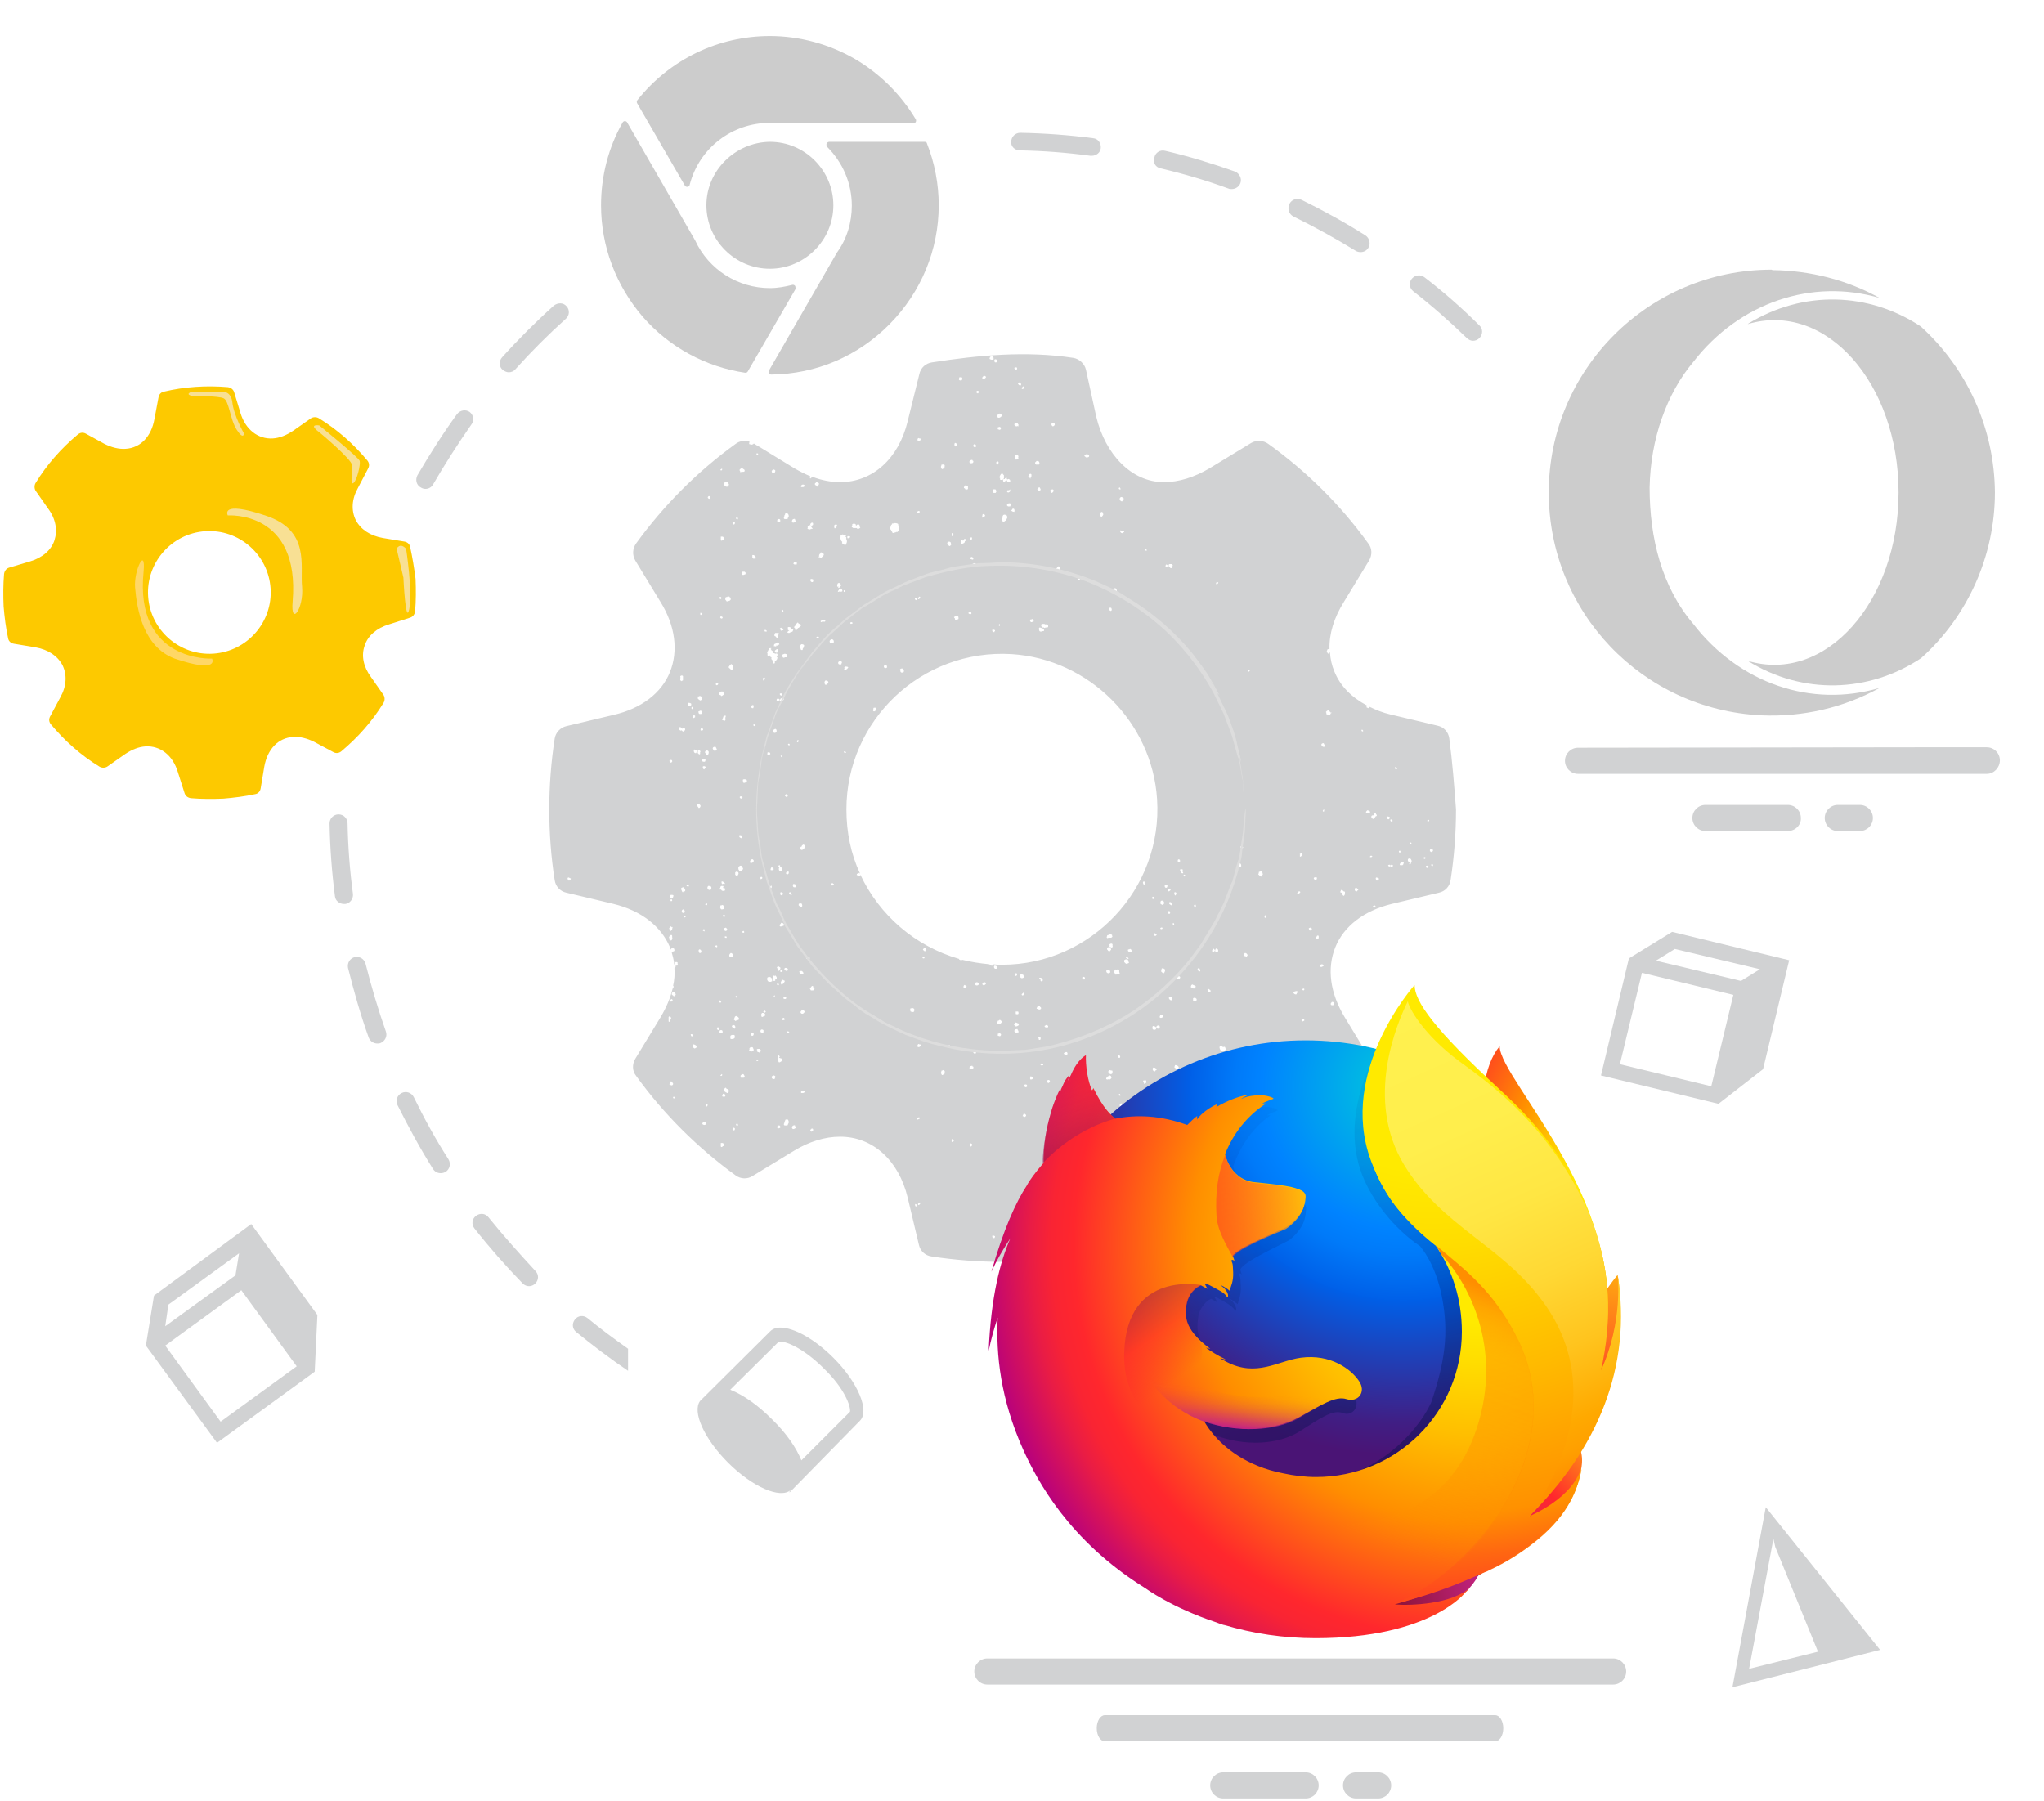 <svg id="Layer_1" xmlns="http://www.w3.org/2000/svg" viewBox="0 0 454 400"><style>.st0{fill:#d1d2d3}.st3{fill:#f8e094}.st5{fill:#ccc}</style><path class="st0" d="M328.6 72.3c-3.8-3.8-7.9-7.4-12.2-10.7-.9-.7-2.1-.5-2.8.3-.7.8-.6 2.1.3 2.8 4.1 3.2 8.1 6.7 11.9 10.4.4.4.9.6 1.4.6s1-.2 1.4-.6c.8-.8.8-2.1 0-2.8zM303.3 52.3c-4.6-2.9-9.3-5.5-14.2-7.9-1-.5-2.2-.1-2.7.9-.5 1.1-.1 2.3.9 2.8 4.7 2.3 9.4 4.9 13.8 7.6.3.2.7.3 1.1.3.7 0 1.3-.3 1.7-.9.6-.9.3-2.2-.6-2.8zM274.3 38.1c-5.1-1.8-10.3-3.4-15.5-4.6-1.1-.3-2.2.4-2.4 1.5-.4 1.1.3 2.2 1.4 2.4 5.1 1.2 10.2 2.7 15.1 4.5.2.1.4.1.7.1.8 0 1.6-.5 1.9-1.3.4-1-.2-2.2-1.2-2.6zM242.8 30.7c-5.3-.7-10.8-1.1-16.2-1.2-1.1 0-2 .9-2 2-.1 1 .8 1.9 1.9 1.9 5.3.1 10.5.5 15.7 1.2h.3c1 0 1.9-.7 2-1.7.1-1.1-.6-2.1-1.7-2.2zM108.5 270.4c-.7-.9-1.9-1-2.8-.3s-1 1.9-.3 2.8c3.3 4.2 6.9 8.3 10.7 12.2.4.4.9.6 1.4.6s1-.2 1.4-.6c.8-.8.8-2 0-2.8-3.6-3.9-7.1-7.8-10.4-11.9zM104.3 91.5c-.9-.6-2.1-.4-2.8.5-3.2 4.4-6.1 9-8.8 13.6-.5 1-.2 2.2.8 2.7.3.2.7.3 1 .3.7 0 1.4-.4 1.7-1 2.6-4.5 5.5-9 8.5-13.3.7-.9.5-2.1-.4-2.8zM127.7 293.1c-.7.9-.6 2.1.3 2.8 3.7 3 7.5 5.9 11.5 8.6v-4.9c-3.1-2.2-6.1-4.4-9-6.8-.9-.7-2.1-.6-2.8.3zM123 67.9c-4 3.6-7.9 7.5-11.5 11.5-.7.8-.7 2.1.2 2.8.4.3.9.5 1.3.5.5 0 1.1-.2 1.5-.7 3.5-3.9 7.3-7.7 11.2-11.2.8-.7.9-2 .1-2.8-.7-.8-1.9-.8-2.8-.1zM91.9 243.7c-.5-1-1.7-1.4-2.7-.9s-1.4 1.7-.9 2.7c2.4 4.8 5 9.6 7.9 14.2.4.6 1 .9 1.7.9.4 0 .7-.1 1.1-.3.9-.6 1.2-1.8.6-2.8-2.9-4.5-5.4-9.1-7.7-13.8zM81.2 214.1c-.3-1.1-1.3-1.7-2.4-1.5-1.1.3-1.7 1.3-1.5 2.4 1.3 5.2 2.8 10.5 4.6 15.5.3.8 1.1 1.3 1.9 1.3.2 0 .5 0 .7-.1 1-.4 1.6-1.5 1.2-2.6-1.7-4.8-3.2-9.9-4.5-15zM78.4 198.6c-.7-5.2-1.1-10.5-1.2-15.7 0-1.1-.9-2-2-2s-2 .9-2 2c.1 5.4.5 10.8 1.2 16.2.1 1 1 1.7 2 1.7h.3c1-.1 1.8-1.1 1.7-2.2zM178 144c.1 0 .1 0 0 0zM205.7 210.9l-.1.2c.1 0 .1-.1.1-.2zM221.4 102.6c0 .1 0 .1 0 0zM161.1 241.7h-.1v.1l.1-.1zM180.6 219.3l-.1-.2c0 .1.1.2.1.2zM298.6 198.5l.1.2c0-.2-.1-.2-.1-.2zM213.1 213z"/><path class="st0" d="M321.9 164c-.2-1.4-1.2-2.5-2.6-2.8l-10.5-2.5c-1.7-.4-3.2-1-4.6-1.7v.1c-.1.2-.2.2-.3.2 0 0-.1-.1-.2-.1h-.1c-.1-.2-.1-.3 0-.5-3.4-1.8-5.9-4.3-7.2-7.5-.6-1.4-.9-2.8-1-4.3l-.1.1-.1.1c-.1.1-.2.1-.2.1s-.1 0-.1-.1v-.1c-.2 0-.2-.1-.2-.2v-.2l.1-.2c0-.1.1-.2.1-.2h.4c-.1-3.4 1-7 3.2-10.5l5.6-9.2c.7-1.2.7-2.7-.2-3.8-6.2-8.6-13.7-16-22.2-22.1-1.1-.8-2.6-.9-3.8-.2l-9.2 5.6c-3.4 2-6.8 3.1-10.2 3.1-7.2 0-13-6.2-15-14.5l-2.3-10.5c-.3-1.3-1.5-2.4-2.8-2.6-10.4-1.6-21.1-.6-31.4 1-1.4.2-2.5 1.2-2.8 2.6l-2.6 10.5c-2 8.3-7.8 13.5-15 13.5-2 0-4.1-.4-6.2-1.2 0 .1-.1.2-.3.3l-.1.1-.1-.1v-.2-.1l.1-.1c-1.2-.5-2.4-1.1-3.6-1.8l-8-4.9h-.1l-.1-.1-.8-.5v.1l-.2.1-.2.1c-.1-.1-.2-.1-.3-.1h-.2l-.1-.1v-.3h.1v-.1h-.1c0-.1.1-.1.1-.1-1-.3-2.2-.2-3.1.5-8.6 6.2-16 13.7-22.1 22.1-.8 1.1-.9 2.6-.2 3.8l5.6 9.2c3.3 5.3 4 10.9 2.1 15.6-1.9 4.7-6.4 8.1-12.5 9.5l-10.5 2.5c-1.3.3-2.4 1.4-2.6 2.8-.8 5.2-1.2 10.5-1.2 15.7 0 5.3.4 10.6 1.2 15.7.2 1.4 1.2 2.5 2.6 2.8l10.5 2.5c6.1 1.5 10.5 4.9 12.5 9.6.1.2.1.4.2.6 0-.2.1-.3.3-.4.1 0 .2 0 .4.1.1.2.1.3.1.5l-.1.1h-.1l-.1.1c-.1.1-.1.2-.3.2.2.7.4 1.4.5 2.2 0 .2 0 .3.1.5.1 0 .2.1.2.1-.1-.2-.1-.3-.1-.4v-.2l.2-.1h.1c.1 0 .2 0 .3.1v.4c.1 0 .1.1 0 .2l-.1.1h-.3l-.1-.1.1.2c0 .1-.1.2-.1.3-.1 0-.1.1-.1.1l-.1.1c.1 1.3 0 2.6-.3 3.9h.1v.4l-.1.1c0 .1-.1.1-.1.1-.5 2.1-1.4 4.2-2.7 6.4l-5.6 9.2c-.7 1.2-.7 2.7.2 3.8 6.2 8.6 13.7 16 22.1 22.1 1.1.8 2.6.9 3.8.1l9.2-5.6c3.3-2 6.8-3.1 10.2-3.1 7.2 0 13 5.2 15 13.5l2.5 10.5c.3 1.4 1.4 2.4 2.8 2.6 5.2.8 10.5 1.2 15.7 1.2s10.5-.4 15.7-1.2c1.4-.2 2.5-1.2 2.8-2.6l2.5-10.5c2-8.3 7.8-13.5 15-13.5 3.3 0 6.8 1.1 10.2 3.1l9.2 5.6c1.2.7 2.7.7 3.8-.1 3.6-2.6 6.9-5.4 10.1-8.4l-.1-.1c0-.2 0-.3.1-.4l.1-.1.3.1.1.1c4.3-4.1 8.2-8.5 11.7-13.3.8-1.1.9-2.6.2-3.8l-5.6-9.2c-3.3-5.4-4-10.9-2.1-15.6s6.4-8.1 12.5-9.6l10.5-2.5c1.4-.3 2.4-1.4 2.6-2.8.8-5.2 1.2-10.5 1.2-15.7-.4-5.3-.8-10.6-1.5-15.8zm-195.2 31.4c-.1 0-.1.1-.1.1l-.1.1h-.3c-.1-.1-.1-.2-.1-.4-.1-.2 0-.2 0-.2l.2-.1c.1.1.1.1.2.1 0 0 .1.1.2.1l.1.1c0 .1-.1.2-.1.2zm22.1-26.5l.2-.1c.3 0 .3.2.3.3v.1l-.1.1-.1.1c-.2 0-.2 0-.3-.1s-.1-.3-.1-.4h.1zm.4 39.9l-.1.1h-.1c-.2 0-.2-.2-.2-.2h-.2v-.2l.1-.1-.1-.1v-.2l.1-.1c.1 0 .1-.1.1-.1 0-.1.1-.2.3-.2h.1c.1.1.1.2.1.4v.1c.1.3 0 .5-.1.6zm.1-2.5v.1c0 .1 0 .2-.1.2l-.1.1-.1.1c-.1 0-.2 0-.2-.1-.1-.1-.1-.1-.1-.2v-.1l-.1-.2c.1 0 .1-.1.1-.1.1-.2.1-.3.4-.3v.2l.1-.1h.1l.1.1c0 .1-.1.2-.1.3zm-.4-6.4l.2-.2c.1.1.2.1.2.4l-.2.1c-.1 0-.2-.1-.2-.3zm.6-.7v.1l-.1.2h-.1c0 .1-.1.1-.2.1-.1-.1-.2-.2-.3-.4 0-.2.1-.3.2-.4.1-.1.1 0 .2 0h.1c.2 0 .2 0 .2.1.1 0 .1 0 .1.1s-.1.2-.1.2zm-.6 23v-.1l.3-.2.1.1.1.1c0 .1 0 .2-.1.3s-.2.1-.3.1l-.1-.1v-.2zm-.4 3.7l.1-.1c.2 0 .3 0 .4.2.1.1.1.2 0 .3 0 .1 0 .2-.1.2v.3c0 .2-.2.2-.2.2l-.2-.1v-1zm.7 15.2c-.2 0-.3-.1-.4-.2l-.1.1s0-.4.1-.6c.1-.1.2-.2.3-.2l.1.1.1.1c0 .1 0 .1.1.1l.1.2v.1c0 .2-.2.3-.3.3zm.5 2.9c-.1 0-.2-.1-.2-.1v-.2c.1-.1.3-.1.3 0l.1.1c-.1.2-.1.2-.2.2zm.3-22.9l-.1.1s-.1.1-.2.1-.2-.1-.2-.2h-.1l-.1-.1c-.1 0-.1-.2-.1-.3l.1-.1v-.2l.2-.1h.2c.2.1.3.3.4.6l-.1.2zm127.5-72.3l.1.2c-.1.1-.1.2-.3.2l-.1-.3s.1-.2.3-.1zm-1.9 39.2h.1c.1 0 .2 0 .3.1.1 0 .1.1.1.2l-.1.1h-.2c-.2 0-.3-.2-.3-.3l.1-.1zm-10.4 13.2v-.1l.1-.1c.2-.1.3 0 .3.1v.2s.1.1 0 .2c0 .1-.1.1-.2.1l-.1-.2c0-.1 0-.2-.1 0v-.2zm-3.6-10v-.1s0-.1.1-.2h.1c.3 0 .3.2.3.3v.2c-.1.1-.2.1-.2.1-.1 0-.1-.1-.2-.1h-.1v-.2zm-1.6 6.5c0 .1-.1.1-.1.1l-.1.1c-.1.1-.1.1-.3.1-.2-.2-.1-.3-.1-.4l.1-.1.2-.1.1.1v-.1c.1 0 .2.1.2.3zm.2 3l.2.2c-.1.1-.2.2-.3.2l-.1-.1c-.2-.1-.3-.2-.3-.3v-.2c0-.1.1-.1.2-.1h.1c.2.1.2.2.2.3zm-1.3-75.1l.1-.2c.2 0 .3.1.4.3l-.1.1s-.1.1-.2.1h-.1c-.2-.1-.1-.2-.1-.3zm-1.1 74.7v-.1l.1-.1c.3-.1.5 0 .6.2s.1.4 0 .5l-.1.1s-.1.1-.2.1h-.1l-.1-.1c-.1 0-.1 0-.2-.1-.1-.2-.1-.3 0-.5zm0 5.8c.1-.1.3-.1.4 0v.2l-.2.1h-.1l-.2-.1c0-.1.1-.2.1-.2zm-3.5-84.1l.1-.1h.2l.1.3c0 .2-.1.2-.2.1-.1 0-.2 0-.2-.1v-.2zm-4.6-3.9c0 .1-.1.1-.2.2s-.1.2-.4.1c-.1 0-.2-.2-.3-.3 0-.1 0-.2.1-.3l.2.1h.4s.1 0 .1.1c.1 0 .1.1.1.1zm-.6-7.7c.1 0 .2.1.2.1l.1-.1c.1.1.2.3.2.4s-.1.3-.2.4c-.1 0-.1.1-.1.1l-.1.1c-.1 0-.2-.1-.2-.1-.3-.1-.3-.4-.3-.5 0-.2.2-.4.4-.4zm-.5-2.1h.1c.1 0 .1.1.1.1l.1.2c0 .1-.1.2-.2.1-.1 0-.2-.1-.2-.2 0 0 0-.1.1-.2zm-1.2 22.4h.1c.2-.1.3 0 .3 0l.2.1v.2c.1.1.1.2 0 .4v.2c-.1.1-.1.1-.1.3l-.1.1h-.1c-.1 0-.2-.1-.2-.1l-.1-.2v-.1-.4c-.1 0-.1-.1-.1-.1 0-.2.1-.4.1-.4zm-1 4.6v-.2-.1h.4l.1.2c.1.3 0 .4-.1.5h-.1c-.1 0-.2-.1-.2-.1-.1-.1-.1-.2-.1-.3zm-2.1-21v-.3l.1-.1.1-.1h.1l.1-.1c.1 0 .2.1.2.1s0 .1.1.3c.1.1.1.3-.2.6l-.1.1c-.1 0-.2-.1-.2-.1h-.1l-.1-.1v-.3zm-3.4-13.3h.2c.1 0 .1-.1.2-.1h.2c.3.1.5.2.4.4v.1c-.1.2-.3.2-.5.2h-.2l-.1-.1-.1-.1c-.1 0-.2-.2-.1-.4zm-1.3 27.5h.2l.1.1c0 .1 0 .2-.1.2-.3 0-.3-.1-.3-.2l.1-.1zm-4.8-2.4l.1-.1c0-.1.1-.2.3-.2l.1.1c0 .1 0 .1.1.1h.1v.6c-.1.1-.1.1-.2.1h-.1s-.1.1-.2.1h-.1l-.1-.1v-.1h-.1l-.1-.1c0-.2.1-.3.2-.4zm-1.2-32l.1-.1.3-.1.2.1c.1.2.1.4 0 .5s-.2.2-.4.2l-.1-.1-.1-.1v-.1c-.1 0-.1-.1-.1-.1 0-.1.1-.2.1-.2zm-.3 14.8l.1-.1h.1c.1-.1.2-.1.3-.1l.2.1c0 .2 0 .4-.1.5s-.2.2-.4.2l-.1-.2v-.1c-.1 0-.2-.1-.1-.3zm-2 29.8l.2-.1h.5l.1.1h.5c.3.1.2.4.2.6l-.2.1h-.4l-.1.1c-.1 0-.2 0-.2-.1h-.4c-.2-.2-.3-.4-.2-.7zm-.5.8l.1-.1h.1c.1 0 .2.1.3.1.1.1.2.1.3.1l.2.1c.1.1.1.2.1.4l-.1.1h-.2c-.2.1-.3.1-.4.1h-.1c-.1 0-.2-.1-.2-.1l-.1-.2v-.2s-.1-.1 0-.3zm.2-31.1c0 .1.1.1.1.2.1.1 0 .2 0 .2v.1l-.2.1c-.2 0-.4-.1-.4-.2l-.1-.1c0-.1.1-.1.1-.2.1 0 .1-.1.1-.1l.1-.1c.2-.1.3 0 .3.1zm-.9-5.8l.1-.2h.2c.1 0 .2.1.2.1v-.1c.1 0 .1.1.1.1l.1.1c.1.1 0 .2.1.3 0 .2-.1.4-.5.3h-.3l-.1-.2-.1-.1c0-.2.1-.3.2-.3zm-.7 35c.3.2.2.4.1.6l-.2-.1c0 .1-.1.1-.2.1h-.1l-.1-.1-.1-.1v-.3l.1-.1h.2s.1-.1.2-.1l.1.1zm-.9-32c0-.1.1-.1.1-.2l.1-.1c.2-.1.3 0 .3 0l.1.1v.4l-.1.1c-.1.1-.1.1-.1.4h-.1c0-.1-.1-.1-.1-.2v-.1h-.1l-.2-.2c0-.1.1-.1.1-.2zM227.1 86l.1-.1.1-.1.1.1v.4l-.2.1h-.2l-.1-.2c.1-.1.1-.2.2-.2zm-.9-.9l.1-.1.2-.1c.1.1.3.2.3.5v.1c0 .1-.1.1-.2.1s-.2 0-.3-.1c0-.1-.1-.1-.1-.1l-.1-.2.1-.1zm-.6-3.5c.1 0 .2 0 .3.1v.2c0 .2-.2.3-.3.3s-.2-.1-.2-.3c-.1 0-.1-.1-.1-.2 0 0 .2-.1.3-.1zm.2 12.3h.2l.1.3c.1 0 .2.1 0 0 .2.1.1.1.1.2V94.7h-.1s-.1 0-.1-.1c-.1.1-.1.1-.2.1-.3 0-.5-.2-.5-.4s.2-.4.5-.4zm.4 8l-.1.1c-.1 0-.3.1-.4.1-.2 0-.2-.2-.2-.3s0-.2-.1-.3v-.2c.1 0 .1 0 .1-.1v-.1h.2l.1-.1c.3 0 .4.3.4.4v.2h-.1c.1.1.1.1.1.3zm-1.4 11.3l.1-.2h.3l.1.2c.1.2 0 .3 0 .5h-.1c-.2 0-.4-.1-.5-.2l-.1-.1.2-.2zm-.3-1s0 .1-.1.2c0 .1 0 .1-.1.1h-.4l-.1-.1s-.1 0-.1-.1c-.1-.1 0-.2 0-.2.1-.2.3-.3.5-.3h.1c.1 0 .1.1.2.2v.2zm-.8 2.9c-.1.1-.1.2-.1.2l-.1.1v.1c-.1.2-.3.2-.4.3 0 .1 0 .1-.1.1h-.1c-.1 0-.2-.1-.3-.2 0-.2-.1-.4 0-.6l.1-.1v-.4l.1-.1s0-.1.1-.1c.1-.1.2-.1.6 0 0 .1.1.1.1.1.1.2.2.3.1.6zm.7-6l-.2.2-.2.1h-.1l-.2-.1v-.1-.2l.1-.1h.3l.3-.2v.2h-.1l.1.2zm-1.6-3.7c.1 0 .1.1.1.1l.1.1v.2c-.1.1-.1.1-.1.2 0 0 .1 0 .1.1 0 .2-.1.2-.1.3v.1c.1-.1.2-.1.2-.1h.1v-.1l.1-.1h.1l.1-.1v-.1c.1.1.1.1.1.2v.1s.1.1.1.2h.1l.1-.1h.2l.1.1c.1 0 .2.2.2.4l-.1.1h-.1c0 .1-.1.1-.2.1h-.1l-.1-.1-.1-.1c0-.1-.1-.2-.1-.3 0 .1 0 .1-.1.2h-.2c0 .1-.1.2-.3.2h-.1c-.1-.1-.1-.2-.1-.3v-.2s-.1 0-.2.1h-.2-.2l-.1-.2c.1-.2.1-.2-.1-.3v-.2s.1-.1.1-.2c.1-.2.2-.5.5-.5.1 0 .2.1.2.2zm-1.1-10l-.1-.1v-.1h.1l-.1-.1c0-.2.1-.2.1-.2h.1c.1-.1.2-.1.4 0l.1.1c.1.2 0 .3-.2.5-.1 0-.2-.1-.4-.1zm-.1 7.8h-.1c-.1 0-.2-.1-.2-.2v-.1-.2c0-.1 0-.1.1-.1h.1l.1-.1c.1 0 .2.1.2.2s0 .3-.2.5zm.2 35.6l.2-.2c.2.2.1.3.1.3l-.1.2-.1-.1-.1-.2zm-.1-46.8h.2c0-.1.1-.2.3-.1l.1.1c.1.1.2.1.2.3 0 .2-.1.2-.2.3-.1.1-.2.2-.5.2h-.1l-.1-.1c-.1-.1-.1-.3-.1-.4l.1-.1c0-.1 0-.1.1-.2zm-.8-12.1l.1-.1c.1 0 .2 0 .4.1l.1.1c0 .1 0 .2-.1.3v.1l-.1.1h-.3c-.1-.1-.2-.4-.1-.6zm0 29.6h-.1c-.1 0-.3-.1-.3-.3-.1-.2 0-.4.1-.5h.5c.1.1.1.2.2.3v.2l-.1.2-.1.1h-.2zm.1 30.5v.2h-.1v.2h-.2l-.1.1c-.1-.1-.1-.2-.1-.2l-.1-.1V139.9c.2-.1.3 0 .4 0l.2.1zm-1.1-60.7c0-.1 0-.1 0 0 0-.1 0 0 .1 0v-.2c.2-.2.4-.2.6.2.1.1.1.3.1.5l-.1.1h-.4c-.1 0-.2-.1-.3-.1l-.1-.1c0-.2.1-.3.1-.4zm-1.7 4.5l.1-.1.1-.1s0-.1.1-.1h.2c.1 0 .3.1.3.3-.1.2-.2.2-.3.3l-.2.1c-.2 0-.4-.1-.3-.4zm0 30.8v-.2l.1-.2c.2 0 .3.1.3.1l.2.1c0 .2-.1.3-.1.3v.1l-.2.1s-.1 0-.3.1l-.1-.2c.1-.1.1-.2.1-.2zm-1-27.8s.1.1.2.1l.1.1c0 .1-.1.1-.1.2-.1 0-.1.1-.1.1l-.1.1c-.1 0-.1-.1-.2-.1l-.1-.1-.1-.1c.1-.2.2-.3.4-.3zm-1 12.1c0-.1 0-.1 0 0l.1-.2c.2 0 .3 0 .4.1s.1.2.1.4l-.1.1h-.4l-.1-.2-.1-.1c.1 0 .1 0 .1-.1zm-.7 20.5h.4v.2c0 .2-.1.4-.4.4v-.1-.2c-.1-.1-.1-.2 0-.3zm.1 4.4l.3-.1c.1.1.3.2.3.5l-.1.1h-.1c-.1 0-.2 0-.2-.1h-.2l-.1-.2c0-.1.1-.2.1-.2zm.4 1.7c0-.1 0-.2.1-.3h.1l.2-.1c.2 0 .5.1.3.2 0 .1-.1.2-.1.2v.1l-.1.1-.2.1c-.1 0-.1-.1-.1-.1l-.2-.2zm-.6-23.1l.2-.2h.2l.1-.1c.1.1.1.1.1.2.1 0 .2.1.2.2s0 .2-.1.3c-.1.1-.3.1-.4.1h-.2l-.1-.2c-.1 0-.1 0-.1-.1s.1-.2.1-.2zm-.1 33.6c.1 0 .2-.1.4 0 .1.2.1.3 0 .4H215.4c-.1 0-.1 0-.2-.1-.1 0-.1-.1-.1-.2l.2-.1zm-1.1-28l.1-.1c.1-.1.1-.1.2-.1h.1c.1 0 .1.1.1.1l.3.1v.6l-.1.1h-.2v.1h-.2c-.1-.1-.1-.1-.1-.2l-.1-.1-.2-.1c0-.2.1-.3.1-.4zm-.2 12l.1.1v-.2l.1-.2c.1 0 .1 0 .4.1V120.1l-.2.1h-.1v.1c0 .2-.2.4-.4.4l-.1.1h-.1c-.1 0-.2-.1-.2-.1-.1-.1-.1-.2-.1-.3v-.2c0-.1.2-.2.3-.2l.1.1c.1-.1.2-.1.2-.1zm-1-35.9l.1-.3h.5l.1.1c.1.1 0 .2 0 .4s-.2.2-.2.2H213.2c-.3-.1-.2-.3-.2-.4zm-1 14.5l.1-.2h.2c0 .1.1.1.1.1s.1 0 .2.1v.2c-.1.1-.1.2-.2.2-.1.1-.2.1-.2.2-.2-.1-.2-.3-.2-.4v-.2zm0 38.4h.1v-.1c0-.1.1-.1.2-.1h.4l.1.1c.1.1.1.3.1.4v.2l-.2.1c-.1 0-.2.1-.3.1h-.2s-.1-.1-.1-.2c0-.2 0-.2-.1-.2l-.1-.2s0-.1.1-.1zm-.6-18.3v-.2l.1-.1c.2 0 .2.2.2.3l.2.1c-.1 0-.1.1-.1.1-.1.1-.2.2-.3.2l-.1-.1c-.1-.1 0-.2 0-.3zm-.8 1.7l.2-.1h.1c.1.1.1.1.3.2v.2l.1.1c0 .1 0 .2-.1.3-.1 0-.1.1-.1.1l-.1.1h-.1l-.1-.1h-.1c-.2-.1-.3-.3-.3-.5s.1-.3.2-.3zm-1.6-16.8l.1-.1-.1.1.1-.2v-.1c0-.1.1-.1.2-.1h.1v.1l.1-.2c.1 0 .2 0 .1.1h.1l.1.1c.1.2 0 .3 0 .4v.2l-.1.1c-.1.1-.2.1-.2.1-.1.1-.2.1-.3.1l-.1-.2-.1-.2v-.2zm-5.2-5.8v-.3l.1-.1.1-.1c.1 0 .2.1.2.1h.2l.1.1c0 .3-.2.5-.5.5h-.1l-.1-.2zm.6 34.9c0 .1-.1.2-.1.2l-.2.2c-.1 0-.1 0-.2-.1v-.2l.1-.1h.1v-.1l.2-.1c0 .1.1.1.1.2zm-.7-19.1h.2c.1-.1.1-.1.2-.1s.1 0 .2.2c-.1.2-.2.3-.5.3h-.1l-.1-.2c0-.1 0-.1.1-.2zm-.3 19.2c.1 0 .2.1.3.2v.1c0 .1 0 .1-.1.1l-.1.1h-.1l-.1-.1-.1-.2c.1-.3.2-.3.2-.2zm-3.4 15.8c.1-.1.2-.1.3-.1h.2c.2.1.4.5.2.8l-.1.1H200.3h-.1l-.1-.1-.1-.1v-.2c-.1-.1-.1-.2-.1-.3l.1-.1zm-2.3-31.4l.1-.1c0-.2.1-.5.3-.6 0-.2 0-.2.1-.2h.2c.1-.1.2-.1.4-.1.3 0 .6.1.7.2v.1c0 .2.1.3.1.5s.1.4.1.6v.1s0 .1-.1.1c0 .1-.1.2-.1.2l-.1.1-.1.1c-.1-.1-.2 0-.3 0-.1.1-.2.1-.4.1 0 0-.1.1-.2.1h-.1l-.1-.1v-.1l-.1-.1v-.1s-.1 0-.1-.1l-.1-.2-.2-.2v-.3zm-1.2 30.5h.1c.2 0 .5.1.4.6-.1.1-.2.1-.3.1h-.2c-.2-.2-.3-.4 0-.7zm-2.6 10.1v-.1l.1-.2v-.2l.1-.1h.4v.1l.1.1-.1.2c.1-.1.1 0 0 0 0 0-.1.1-.1.4h-.2-.1c-.1 0-.1 0-.2-.2zm-4.7-40.8v-.2h.1v-.3c0-.1.1-.1.1-.1h.1l.1-.2c.2.1.3.2.5.3v.2l.1.1c0-.1.1-.1.1-.2l.2-.1h.1c.1 0 .2 0 .3.1 0 .1 0 .2.1.5l.1.1c-.2.2-.4.3-.6.3l-.1-.1s-.1 0-.1-.1h-.8l-.1-.1-.2-.1v-.1zm-.1 21.2c-.1 0-.1.1-.1.1l.1-.1c.2 0 .2.1.3.2 0 .1-.3.2-.4.2l-.1-.1s-.1-.1 0-.2c0-.1.1-.1.2-.1zm-.9-18.8v-.2l.1-.1h.2c.1 0 .2 0 .3.1s.1.2-.1.2l-.1.1h-.1s-.1.1-.2.1l-.1-.2zm-7.7 9.9h-.1c-.3 0-.4-.3-.4-.4v-.2c.1-.1.2-.1.3-.1s.2.1.3.1v.1c.1.3 0 .4-.1.5zm-1.1-12v-.4c0-.1.1-.1.1-.1.2-.1.4-.2.6-.1l-.1-.1c-.1-.3.1-.3.2-.4 0-.1.1-.1.1-.1h.1c.2 0 .2.2.2.3v.1l-.1.2h-.1l-.2.1s.1 0 0 .2c0 0 0 .1.3.4-.1.1-.1.1-.2.1h-.1v-.1l-.2.2h-.4l-.1-.1h-.1c-.1-.1 0-.1 0-.2zm-1.4-9.5c.2-.2.4-.2.6-.1l.1.1v.2l-.1.1c-.1.1-.3.1-.4.1h-.2l-.1-.1c0-.1 0-.2.1-.3zm.3 36.3v.2l-.1.1h-.1c-.1 0-.2-.1-.3-.2 0-.1.1-.1.1-.1-.2-.1-.3-.2-.3-.6 0-.1.1-.2.2-.2l.2-.2c.2 0 .4 0 .6.2v.1c0 .3-.2.6-.3.7zm-1.2-5.8c.1 0 .2 0 .2.1l.1.1v.1h.1l.1-.1c.2.1.3.3.3.5l-.1.1c0 .1 0 .1-.2.2-.1 0-.1.2-.4.2v.1c0 .1-.1.1-.1.1l-.1.2-.2.1h-.1l-.1-.2c.1-.2 0-.2-.1-.3l-.1-.1c0-.1 0-.2.1-.3 0-.1.1-.1.2-.1v-.1c0-.1 0-.2.1-.3l.1-.1h.1l.1-.2c-.1 0-.1 0 0 0zM177 125c0 .2 0 .4-.2.5v-.1c-.3 0-.4 0-.5-.1l-.1-.1.1-.1v-.2c.2-.2.5-.2.7.1zm-.8-9.7h.1c.2-.1.3 0 .3.1v.1c.1.1.1.2.1.4l-.2.1s-.1.1-.3.1h-.1l-.1-.1-.1-.1c0-.3.1-.5.3-.6zm-.7 24c.1.1.1.2.2.3.1.2.1.3.4.1l.1.1c0 .2-.1.3-.1.3v.1l-.1.1-.2.1c-.1 0-.2 0-.3.1s-.2.1-.3.1-.2 0-.3-.1v-.1c.1-.1.2-.3.4-.3l-.1-.1h-.1c-.2-.2-.2-.3-.1-.4V139.3h.5zm-2.1 78.9c.1-.1.1-.1.1-.2.1-.1.1-.1.1-.2v-.1c.3-.1.4 0 .5.1h.1l.1.1c0 .2-.1.3-.2.4 0 .1-.1.1-.1.2l-.2.1-.1.1c-.1 0-.2 0-.2-.1-.1-.1 0-.2 0-.2s-.1-.1-.1-.2zm-.6-2.8h-.1v-.2c-.1-.2-.1-.3-.2-.3.1 0 .1 0 .1-.1l.3-.1c.1 0 .2 0 .2.1l.2.1c.1.2 0 .4-.1.5 0 .1-.1.1-.1.2l-.1.1-.1-.1-.1-.2c0 .1 0 0 0 0zm-2.4-48.1c0-.1.2-.2.3-.2h.1l.2.1c0 .1.1.1.1.3l-.1.1h-.1c-.1.1-.2.1-.3.1h-.1l-.1-.2c.1 0 .1-.1.1-.1l-.1-.1zm.7 29.6l.1-.1c.1-.1.2 0 .2 0V197.1l-.1.2c-.3 0-.3-.3-.2-.4zm.1-3.6c-.1-.2 0-.3 0-.3v-.1l.1-.2H171.6l.2.1v.1c0 .1.1.2 0 .3l-.1.1h-.5zm.5-30.7v-.1c0-.3.1-.4.3-.5l.2-.1c.1.1.2.1.2.1 0 .1.1.2.1.3 0 .2 0 .2-.1.3l-.1.1-.1.1h-.1c-.2 0-.3-.1-.4-.2zm1.1-7.4c.2 0 .3.1.3.1l.1.2.1-.1v-.1c.1-.2.3-.2.4-.2H174c.1.1.1.2.1.2l-.1.2c-.1.1-.1.1-.2.1l-.1.1-.2.1c-.1-.1-.3-.2-.4-.3-.1.1-.1.3-.4.3l-.1-.1s-.1 0-.1-.1v-.2c0-.2.2-.2.3-.2l-.1.1.1-.1zm-.9-11.8c0-.3.2-.4.3-.4s.1-.1.1-.1l.1-.1h.2c0-.1.1-.1.1-.1.1 0 .2.1.2.2.1 0 .2.1.2.2s-.1.2-.2.1c0 .1 0 .2-.1.2h-.4v.2h-.1c-.1 0-.2-.1-.2-.1l-.1.1c-.1 0-.1-.1-.1-.2zm.4 1l.1-.1.1-.1c.2 0 .2 0 .3.1 0 .1 0 .1-.1.2l.1.1c0 .1-.1.2-.1.2l-.1.2h-.1c-.2 0-.4-.1-.4-.3 0-.2.1-.3.2-.3zm2.7 32.3c0 .1-.1.2-.1.2v.1l-.2.1s0-.1-.1-.1c-.1-.1-.3-.2-.3-.4l.1-.1h.1l.1-.1h.2l.1.2s.1.1 0 0l.1.1zm-.2-30.9l-.1.2h-.4c0 .1-.1.1-.2.1h-.1c-.1 0-.1-.1-.1-.1l-.1-.1-.1-.1v-.3l.1-.1h.1c0-.1.1-.1.2-.1.1-.1.3-.1.5 0h.1l.1.1c.1.2 0 .3 0 .4zm-1.9 46.7v-.1c0-.1.1-.2.2-.2s.1 0 .2.1l-.1.3c.3 0 .4.1.5.3.1.1.1.2 0 .4l-.1.1H173.3h-.2l-.1-.2v-.1-.2c0-.1.1-.2.2-.3-.1 0-.2 0-.3-.1zm.5-24.7c.3.1.3.2.3.3l-.1.1c-.1-.1-.2-.1-.2-.4zm.5 30.6v.1c0 .2-.1.3-.2.3h-.1l-.1.1c-.1-.1-.2-.2-.2-.3 0-.2 0-.3.1-.4.3 0 .4.1.5.2zm-.6 6.9c.1-.1.1-.1.2-.3.3-.1.5.1.7.5l-.1.1c-.3.1-.5.2-.6.2h-.2l-.1-.1c-.1-.2 0-.3.1-.4zm.4-51.1v.2l-.1.1h-.1c-.1 0-.2-.1-.2-.1-.1-.1-.1-.2-.1-.3l.2-.1c.1 0 .2 0 .3.2zm-.4 61.5l.1-.2H173.7l.1.1v.2l-.2.1h-.2l-.1-.1v-.1zm.8 5.7H174.4c.1 0 .3.1.2.4l-.1.1h-.3-.1l-.1-.2c0-.1.1-.2.1-.3zm.2-6l-.1-.1c0-.2.1-.2.2-.3h.1c.2 0 .3.1.3.1l.2.1c0 .2 0 .4-.2.5-.2 0-.4-.1-.5-.3zm.7-21.2h-.2l-.2-.1c0-.2 0-.3.1-.4s.2-.1.4-.1l.1.1v.1c0 .1 0 .3-.2.4zm.1-28.7l-.1-.2s.1-.1.2-.1.2.1.2.2c0 0 0 .1-.1.2l-.2-.1c0 .1 0 0 0 0zm-.9-50.7c0-.2 0-.3.1-.4s.1-.2.1-.3l.1-.1H174.8v.1h.2c.2.3.2.5.2.6l-.1.1v.1l-.1.1v.2l-.2.1h-.5c-.1 0-.2-.1-.2-.2s0-.2.1-.3zm-.5 20.6c.1 0 .2.1.2.1.1.1.1.2.1.3l-.2.1c-.2-.1-.2-.2-.2-.3l.1-.2zm-.2 4.1l.1-.1c.1 0 .2.1.2.1 0 .1 0 .2.2.2v.2c0 .1-.1.1-.2.1h-.1l-.2.1c-.1 0-.1-.1-.1-.1l-.1-.2-.1-.1c0-.1.1-.2.2-.2h.1zm-.8-24.1l.2-.1h.1c.1 0 .3 0 .3.3.1.2-.1.3-.2.3h-.1l-.1.1c-.1 0-.2 0-.2-.1-.1-.1-.1-.3 0-.5zm0 25.2h.2l.1.1c0 .1 0 .2-.1.2v.2l-.1.1v.1l-.1.1c.1 0 .1.1.1.2l-.1.1c-.2 0-.3-.1-.3-.2l-.1-.1s-.1-.1-.2-.1l-.1-.1c0-.3.1-.5.2-.6h.5zm-1.3-36l.3-.3h.2l.2.1.1.1c0 .2 0 .3-.1.4v.1l-.1.1h-.1c-.4 0-.5-.2-.5-.5 0 .1 0 .1 0 0zm-.9 40.3l.1-.1-.1-.1c0-.1.1-.1.1-.1 0-.1 0-.2.1-.2 0-.2 0-.2.1-.3l.1-.1h.2c.1-.1.1 0 .2 0h.1l-.2.1v.1c.1.1.1.1.1.2.1.1.3.2.4.3v.2l.1.1v.1h.2c.1 0 .1.1.1.1h.2c.1 0 .2-.1.3 0l.1.2v.1c0 .1-.1.2-.2.3 0 .1.1.1.1.2.1.1.1.1.1.2l-.1.1v.1l-.1.2h-.1v.1c0 .1-.1.2-.2.2h-.1v.4l-.2.1c-.2-.1-.3-.3-.3-.5s-.1-.4-.2-.4l-.1-.2c.1-.1.1-.2 0-.3 0 0-.1-.1-.2-.1l-.1-.2v-.1h-.2l-.1.1c-.1 0-.2-.1-.2-.1-.1-.1 0-.3 0-.4l-.1-.1c0-.1 0-.2.1-.2zm-1 5.7c.2-.1.3-.1.3-.1l.1.1v.3l-.2.1v.1l-.1.1c-.1-.1-.1-.1-.1-.2 0 0-.1-.1 0-.4zm-.6 44.3l.1-.1h.2l.1.1c.1.2-.1.3-.1.3l-.2.1c-.1 0-.1-.2-.1-.3v-.1zm-.9-94.1l.1-.1c.2 0 .2.1.2 0 .1.1.1.1.1.2l-.1.1h-.2l-.1-.2zm-.7 55.8l.1.2c0 .2 0 .3-.1.5h-.2c-.1 0-.2-.1-.2-.2-.1 0-.1-.1-.1-.2.1-.2.3-.3.5-.3zm-2.4-28.9l-.1-.2.1-.1h-.1c0-.2 0-.2.1-.4h.5l.2.2V127.5l-.1.1h-.1c-.1.1-.2.1-.3.1h-.2zm-.2 49.7c-.1 0-.2-.1-.3-.1l-.1-.2c0-.1.1-.2.2-.2h.2l.2.1c.1.2-.1.3-.2.4zm-.3-73.2c.1-.1.2-.2.5-.2l.1.1.3.2s.1.1.1.2v.1c0 .1-.1.2-.3.2h-.4l-.2.1c-.1 0-.1-.1-.1-.2-.1-.1-.1-.2-.1-.2-.1-.1 0-.2.1-.3zm-.1 81.3l.5.1c.1 0 .1 0 0 .2 0 .1.1.2.1.4l-.1.1v-.1h-.1c-.1 0-.3-.1-.4-.2-.1-.1-.1-.2-.1-.4l.1-.1zm-.8-70.5c.1-.1.2-.1.3-.1l.1.2v.2l-.1.1c-.1 0-.2-.1-.2-.1-.1 0-.1-.1-.1-.3zm-.2 78.9v-.1c.1-.1.2-.2.4-.2 0 0 .1.1.2.1l.1.1c.1.3 0 .4-.1.6l-.1.1h-.2-.1l-.2-.2v-.4zm.5 27.5c-.1.1-.2.2-.3.2l-.1-.1c-.1-.1 0-.2 0-.2s.1 0 .2-.1l.2.2zm-1.1-105.2c.1-.1.1-.2.3-.3.2 0 .3.1.2.4v.1c-.1.1-.2.1-.3.1h-.1l-.1-.3zm-.6 16.5h.1c.1.1.1.3.1.4v.1l-.2.2c0 .1-.1.1 0 0-.2.1-.2.1-.3.1h-.1l-.2.1c-.1 0-.2-.1-.2-.2-.1-.1-.2-.1-.2-.3v-.2s0-.1.1-.2c0-.1.1-.1.1-.1h.1v.1l.2-.2h.4c0 .1.1.1.1.2zm-.8 74.1h-.1c-.1 0-.2 0-.2-.1-.2 0-.2-.1-.2-.1 0-.1.1-.2.1-.3 0-.2.1-.2.2-.2s.1-.1.2 0 .1.1.1.2h.1V206.6l-.1.1-.1.1zm.1 1.3v.2c-.1 0-.2.1-.2 0-.1 0-.2 0-.2-.1v-.2H161.3l.1.1zm-.8-4.8l.1-.1h.2l.1.1c0 .1.1.2 0 .3l-.2.1c-.2-.1-.2-.2-.2-.3v-.1zm-.2-1.3h-.2l-.1-.1c-.2-.3-.1-.3-.1-.5v-.2l.1-.1h.2c.1-.1.3-.1.4.1 0 .1 0 .1.2.3v.3l-.1.1c-.1 0-.2.1-.4.1zm.6-41.9h-.1c-.3-.1-.3-.1-.5-.2v-.1c.1-.1.1-.2.1-.2.1-.1.1-.1.1-.2l.1-.3h.2s0-.1.2-.2c.1 0 .1.1 0 0l.1.2c0 .2-.1.3-.1.3v.1c.1.2.1.4-.1.6zm0 36.2c-.1.1-.1.1-.2.1 0 0-.1-.1-.2-.1l-.2.1c-.1-.1-.2-.5-.1-.6h.2c0 .1.2.1.3.1l.1.2c.1 0 .1.1.1.2zm-.2-88.8c0-.2 0-.2.1-.3 0 0 .1 0 .1-.1.1 0 .1 0 .2-.1h.2c.1 0 .2 0 .3.3.1 0 .1.1.1.1h-.1l.2.1c0 .1 0 .4-.2.5 0 0 0 .1-.1.1h-.2-.1c-.1 0-.1-.1-.1-.1-.1 0-.2-.1-.3-.2l-.1-.1v-.2zm-.8-3.2l.2-.1.1-.1s.1 0 .1.1v.1c0 .1-.1.2-.2.2h-.1l-.1-.2zm.1 15.2V119.2H160.4c.2 0 .3.1.3.2.1 0 .1.1.1.1l.1.2c-.1.2-.2.2-.3.2s-.1 0-.1.1l-.2.1c-.2 0-.2-.1-.2-.2v-.4c0 .1 0 0 0 0zm.4 17.6v.2l-.2.1h-.1c-.1-.1-.3-.1-.2-.4l.2-.1s.1.1.2.1l.1.1zm-.6-4.5h.1c.1 0 .2 0 .2.1V133l-.2.1c-.1-.1-.2-.2-.2-.3 0-.1 0-.1.1-.2zm-.1 21.4c0-.2.1-.2.2-.2v-.1c.1-.1.2-.1.3-.1.2 0 .4 0 .5.1l-.1.1v.1h.1v-.1l.1.1c0 .4-.3.5-.6.7h-.1c-.1-.1-.1-.1-.1-.2h-.1c-.1 0-.2-.1-.2-.1-.1-.1 0-.2 0-.3zm.1 43.4v-.1l.1-.1v-.1c0-.1.1-.3.3-.3H160.6l.1.1c0 .1-.1.2-.1.3l.1.1h.2c.1 0 .2.1.2.3l-.1.1v.1l-.1.1h-.4l-.2-.1c-.1-.1-.1-.1-.1-.2h-.3c-.2-.2-.2-.3 0-.2zm-.2 24.9l.2-.1.1.1.1.1.1.2c0 .1-.1.1-.1.1h-.2-.1l-.1-.3v-.1zm-.3-70.6l.1.1c.1.3-.2.4-.3.4h-.1c-.1-.1-.1-.2-.1-.3 0-.1.2-.2.4-.2zm-2-41.5h.1c.2 0 .2.1.2.2v.3c-.1.1-.1.1-.2.1s-.3-.2-.3-.3.1-.2.2-.3zm-.8 56.8c.1-.2.3-.3.5-.3.2.1.4.2.3.6 0 .2-.2.5-.5.5l-.1-.1v-.1c0-.2-.1-.3-.2-.4v-.2zm-.2 3.9c-.1 0-.2-.1-.2-.2-.1-.1-.1-.3-.1-.4l.1-.1h.3c-.1-.1 0-.1 0 0 .1 0 .2.1.3.4l-.2.1-.2.2zm.1 35.6V206.8c0 .1-.1.1-.1.1l-.3-.2c0-.1 0-.1.1-.2 0-.1.1-.1.2-.1l.1.1zm.2-5.7c.1-.1.2-.1.3-.1l.1.1c0 .2-.1.3-.3.3l-.1-.1c-.1-.1 0-.1 0-.2zm-.4-32.2l.2.1h.2c0 .2 0 .3-.1.4v.1H156.3c-.1 0-.2 0-.3-.1v-.1-.1-.2c.1-.1.1-.1.2-.1h.1zm-.8-32.2h.1l-.1-.2c.1-.1.2-.1.3 0l.1.1c0 .1 0 .1-.1.2 0 .1-.1.1-.2.1l-.1-.2zM155 155V154.7h.2l.2-.1h.1c.2.1.3.1.5.3v.1c0 .2-.1.2-.1.3v.1c0 .1-.1.1-.2.1l-.2.1c-.1 0-.1-.1-.1-.1-.1-.1-.2-.1-.3-.2l-.1-.1v-.2zm.1 3.1l.1-.1h.1c.1-.1.2-.2.4-.1h.1c.1.1.1.2.1.4v.2c-.1.1-.2.1-.3.1h-.2c-.1 0-.1-.1-.2-.1v-.1c0-.1-.1-.2-.1-.3zm-.1 9v-.1-.2-.1l.1-.2v.1h.2l.2.2.1.1-.1.2v.4l-.2.1-.3-.3s-.1 0 0-.2zm-.2-.3c0 .1-.1.4-.2.5h-.1c-.3 0-.4-.3-.4-.5v-.2c0-.1.1-.1.2-.1s.3.1.4.2l.1.1zm-.6-7.9l.2.1v.2h-.1l.1.1c-.1.1-.2.1-.3.2-.2 0-.2-.2-.1-.2l-.1-.2c0-.1.1-.2.3-.2zm-.6-1.7v-.1l.1-.1c.1.1.2.1.2.2v.3h-.1c-.1 0-.2 0-.2-.1v-.2zm-2.5-6.5c0-.1.1-.2 0-.3v-.2c.2-.2.5-.2.6 0v.9l-.1.1c-.2 0-.2 0-.2.1h-.1l-.1-.1c-.2-.2-.1-.4-.1-.5zm-.1 11.5l-.1-.1v-.1c-.1-.1 0-.2 0-.3v-.1l.1-.1c.2 0 .4.2.5.4.1-.2.3-.2.6-.1.1 0 .1.1 0 0 .2.3 0 .5-.2.6l-.1.1h-.1c-.2-.1-.2-.2-.3-.3-.1.1-.1.1-.2.1l-.2-.1zm.2 35.3c0-.1.1-.1.1-.1 0-.1 0-.1.1-.2h.1c.1-.1.1-.1.2-.1s.1 0 .2.1c0 .1.1.1.1.1l.1.2.1.2v.1s0 .1-.1.2H151.8l-.1.2c-.1 0-.2-.1-.2-.2l-.1-.2c0-.1 0-.1-.2-.3zm.4 5.3l-.1-.2c-.1-.1-.1-.3 0-.4 0-.1.2-.2.4-.2l.1.1v.1c.1.1.1.2.1.4-.1.2-.2.2-.3.2h-.2zm.4 1l-.1-.1v-.2c.1-.1.2-.1.2-.1h.1l.1.2c0 .1-.1.2-.3.2zm1-6.9h-.2-.1s-.1 0-.2-.1v-.1s.1-.1.2-.1.2 0 .3.1v.2zm0-40.1h-.1v-.2c0-.1-.1-.2 0-.4l.1-.1c.2 0 .2.1.3.1h.1l.1.1c.1.1 0 .2 0 .3v.2l-.1.1c-.2 0-.3 0-.4-.1zm.5 73.3l-.1-.3c.1-.1.3-.1.4 0 .1.1.1.2.1.3l-.1.1h-.2l-.1-.1zm1 2.7s-.1.1-.2.1-.2-.1-.3-.2c0-.1-.1-.1-.1-.1v-.2l-.1-.2c.1 0 .1-.1.1 0 0 0 0-.1.1-.2h.1c.3.1.7.2.6.7l-.2.1zm.5-53.6l-.1-.1c-.1 0-.1-.1-.1-.1-.1-.1 0-.2.1-.3l.1-.1c.1 0 .2.1.2.1h.2c.2.2.3.3.1.6 0 .1-.2.2-.3.2l-.2-.3zm.7 32.4c-.1.1-.1.1-.2.1-.2 0-.3-.1-.3-.4-.1-.1 0-.3.1-.4h.1c.2 0 .4.2.4.6l-.1.1zm.1-49.3s-.1 0-.2-.1v-.1c0-.2.1-.3.1-.3l.2-.1c.1 0 .2.1.2.2.1.1.1.2 0 .3l-.2.1h-.1zm1 87.4v.1c-.1 0-.2.1-.4.1-.1 0-.2-.1-.3-.1-.2-.3-.1-.4 0-.3v-.2l.1-.1c.1-.1.2 0 .3 0h.2l.1.1v.4zm.3-4l-.1.1c-.2 0-.2-.2-.2-.3l-.1-.2c0-.2.3-.2.4 0 .1.1.1.2 0 .4zm.9-48.2l-.1.1c-.1.1-.2.1-.3.1-.2 0-.4-.1-.5-.5 0-.1.1-.1.1-.2v-.1l.1-.1c.2 0 .4 0 .5.1h.1l.1.2v.4zm.5-30.9s0-.1-.1-.1l-.1-.2c0-.2.1-.4.4-.4.2 0 .3 0 .3.1l.2.4v.2l-.2.1c-.1.1-.1.1-.2.1-.2 0-.2-.1-.3-.2zm.6 43.8l-.3-.2s.1-.2.4-.2l.1.1v.2c0 .1-.1.1-.2.1.1 0 .1.1 0 0zm.4 18.4c-.1 0-.2-.1-.2-.2-.1-.1-.1-.3.1-.4.2 0 .3.1.4.2 0 .2-.1.3-.2.4h-.1zm.4.1c.1-.1.4-.1.5 0s.1.2.1.4v.1c-.1.1-.2.1-.3.1h-.2l-.2-.2c0-.1 0-.3.1-.4zm.5 9.8v.1c0 .1-.1.2-.2.2h-.1l-.1-.1.2-.2.1-.1s.1 0 .1.1zm.2 15.9c-.1 0-.1 0-.1.1l-.2.1c-.2 0-.2-.1-.2-.2v-.1l-.1-.2c.1 0 .1-.1.1-.1V253.9H160.4c.2 0 .3.1.3.2.1 0 .1.1.1.1l.1.2c-.1.1-.2.2-.3.2zm.5-11.4v.3l-.1.1h-.5l-.1-.2v-.2l.2-.1h-.1c0-.1.2-.2.4-.1l.1.1v.1h.1zm.6-.5s0 .1-.1.1h-.1l-.1-.1h-.1c-.1 0-.1-.1-.1-.1-.1 0-.2-.1-.3-.2l-.1-.1V242c0-.1 0-.1.1-.2 0 0 .1 0 .1-.1.1 0 .1 0 .2-.1.1.1.1.1.2.3.1 0 .2 0 .3.1.1 0 .1.1.1.1h-.1l.2.1c0 .1 0 .4-.2.5zm.2-94.4c-.1-.1-.1-.2.1-.3 0-.2.1-.2.2-.3l.1-.1.1-.1c.2.1.4.3.4.6 0 .1.1.2.1.5l-.1.1h-.1c-.1.1-.2.1-.3.1l-.1-.1-.2-.2c-.1-.1-.2-.1-.2-.2zm.1 64.1c0-.1-.1-.2.1-.5l.1-.1.1-.1c.2 0 .3.1.4.2.1.2.1.4 0 .6l-.1.1h-.4-.1l-.1-.2zm.3 18.4l-.1-.2c.1-.1 0-.1 0-.2v-.2l.1-.1v-.1c.1 0 .2-.1.3-.1h.4c.1 0 .2.1.2.2v.4c-.1.2-.3.3-.6.3h-.3zm.9 20.1v.1c-.1.1-.2.1-.3.1h-.1l-.1-.2v-.1c.1-.1.1-.2.3-.3.2.1.3.2.2.4zm.1-22.5c0 .1-.1.1-.2.1l-.1-.1h-.2c-.1 0-.1-.1-.1-.2l-.1-.1c-.1-.2 0-.3.1-.3l.2-.1c.1 0 .2.1.3.1l.1.2v.1c0 .1.1.2 0 .3zm.6 21.6l-.1.1c-.1 0-.2-.1-.2-.1-.1 0-.1-.1-.1-.2v-.1c.1-.1.2-.1.3-.1l.1.2v.2zm.2-23.6v.1l-.2.1h-.2l-.3.2c-.1 0-.2-.1-.2-.2h-.1c-.1-.1-.1-.1-.1-.2l.1-.1v-.1c0-.1.1-.2.1-.2v-.1c.1-.1.2-.2.3-.2.2 0 .4.2.5.3.2.2.1.3.1.4zm.1-32.9l-.1-.3c-.1 0-.1-.1-.1-.5.1-.2.2-.3.4-.4h.1c.1 0 .2 0 .2.1h.1l.1.2v.1c.1.1.2.2.1.4 0 .1-.1.1-.1.1l-.1.2c-.1.1-.2 0-.3 0l-.3.1c.1 0 .1 0 0 0zm1 13.3l.1.2c0 .1 0 .2-.2.2h-.1l-.1-.1v-.2c.1-.1.2-.1.3-.1zm.2 32.4c0 .1-.1.2-.3.2h-.4c-.1.1-.1 0-.1-.1-.1-.1-.1-.2-.1-.2-.1-.1 0-.2.1-.3s.2-.2.5-.2l.1.1c0 .1.1.1.1.2 0 0 .1.1.1.3zm.4-65.5h-.1c-.1.1-.2.2-.4.2h-.1c-.1 0-.1-.1-.1-.1v-.1l-.1-.2V173.2l.2-.1h.1c.1 0 .3 0 .5.1.1.1.1.3.1.4l-.1.1zm1.6 59.6l-.2.1-.2.2c-.1-.1-.2-.1-.3-.1h-.2l-.1-.1v-.3h.1v-.1h-.1c0-.1.1-.1.1-.1v-.1l.1-.1c.1-.1.2 0 .2 0l.2-.1c.2 0 .3.2.3.3v.1l.1.1v.2zm-.6-3.4v-.2-.1l.1-.1h.4l.1.1c0 .2 0 .3-.1.4s-.2.1-.3.1l-.2-.2c0 .1 0 0 0 0zm.5-38.4c-.2.2-.4.2-.5.2h-.1l-.1-.1v-.3l.1-.2c.1-.1.1-.1.2-.1 0-.1.1-.2.3-.1l.1.1.1.1c0 .2 0 .3-.1.4zm.5-30.3l-.1.1h-.1c-.1 0-.2-.1-.2-.1l-.1-.1c0-.1.1-.2.2-.2s.2.1.3.1v.2zm0-37.1h-.5l-.1-.1-.1-.2v-.1-.3-.1h.2c.2 0 .3.1.3.2l.2.2c.1.2.1.3 0 .4zm.5 111.6h-.2l-.1-.1v-.1l.1-.1h.2c.1 0 .1.1.1.2l-.1.1zm.6-2.1l-.1.1-.1.1h-.1c-.1-.1-.2-.1-.3-.1l-.1-.1v-.3c-.1 0-.1-.1-.1-.2 0 0 .1-.1.2-.1h.4l.2.2.1.1c0 .2 0 .2-.1.3zm.7-4.3c-.1.1-.2.1-.3.1s-.2-.1-.3-.1l-.1-.1v-.1c0-.1 0-.3.2-.4h.2c.1 0 .3.1.3.3 0 .1-.1.2 0 .3zm-.1-3.5s-.1.1-.2.1h-.1l-.1-.2v-.1c0-.2-.1-.4.2-.6.2 0 .4 0 .5.1s.1.1.1.2c.1 0 .1.1.1.2-.1.2-.4.3-.5.3zm.6-1l-.2.1-.1.1h-.1l-.1-.2-.1-.1.2-.1.1-.1h.1l.1.1.1.2zm.2-84.7v.2h-.4l-.1-.2.1-.2c.2 0 .3.2.4.2zm.6 78c-.1 0-.2-.1-.3-.1-.1-.1-.1-.1-.1-.2-.1 0-.1-.1-.1-.4v-.1l.1-.2h.1l.1-.1H171v.1l.1-.1c.1.1.1.1.1.2.1 0 .1 0 .2.1v.2c0 .1.1.2.1.3v.1c0 .1 0 .1-.1.1l-.2.1h-.3zm1.2 21.4v.1l-.1.1h-.1c-.4 0-.5-.2-.5-.4v-.1c0-.1.1-.1.3-.3h.2l.2.1.1.1c0 .2 0 .3-.1.4zm-.2-18.3l.1-.1s.1 0 .1.1v.1c0 .1-.1.2-.2.2h-.1l-.1-.1.3-.2h-.1zm.6-3.8l-.1.1h-.3c.1 0 .1.1.1.3l-.1.1h-.4l-.1-.1v-.2c-.1 0-.1 0-.1-.1s0-.1.1-.2c0-.2.1-.5.2-.5l.1-.1c.1 0 .2.1.2.1v.1l.1-.2c.1 0 .1.1.1.1.1.1.3.3.2.6zm.1 1.1l.2-.1c.1 0 .1.1.1.1l.1.2c0 .1-.1.2-.2.2s-.1-.1-.2-.1v-.3zm.5 32.1h-.1l-.1.1c-.1 0-.2 0-.2-.1-.1-.1-.1-.3 0-.5l.2-.1h.1c.1 0 .3 0 .3.3.1.2-.1.3-.2.3zm0-14.6c-.1 0-.2-.1-.2-.2v-.1l-.1-.1v-.3-.1c-.1-.1-.1-.1-.1-.2l.1-.1c0-.1-.1-.1-.1-.2s0-.2.1-.3h.1c.2.1.2.2.3.3l-.2.3h.2l.2.1h.1l.2.1c.1.6-.4.7-.6.8zm.6-9.6l.1-.1v-.1l.2-.1c.1 0 .3.1.3.4l-.2.1h-.3l-.1-.2zm1.4 23.1v.1l-.1.1v.2l-.2.1h-.5c-.1 0-.2-.1-.2-.2s0-.2.1-.3c0-.2 0-.3.1-.4s.1-.2.1-.3l.1-.1h.1l.2-.1v.1h.2c.2.3.2.6.2.7l-.1.1zm0-20h-.2s-.1-.1-.1-.2.2-.3.3-.2l.1.1.1.1c0 .1-.1.2-.2.2zm.4-30.8c0-.1-.1-.1-.2-.2s0-.2 0-.2l.1-.1c.2 0 .3.1.3.2l.1.1.1.1v.1c-.1.1-.1.1-.2.1l-.2-.1c.1.1 0 .1 0 0zm1 52s-.1.1-.3.1h-.1l-.1-.1-.1-.1c0-.3.1-.5.3-.6h.1c.2-.1.3 0 .3.1v.1c.1.1.1.2.1.4l-.2.1zm.3-53.9v.1s0 .1-.1.2h-.4l-.1-.1c-.1-.1-.1-.2-.1-.3v-.2c.1-.1.2-.2.3-.1.2 0 .3.1.4.2v.2zm.4-31.9c-.1 0-.2-.1-.2-.2s0-.2.2-.3c.1 0 .3 0 .1.4l-.1.1zm.2 36v-.1l.2-.1h.4l.1.1c0 .1.2.4 0 .6h-.2c0 .1 0 .1-.1.1s-.1-.1-.3-.3c-.2-.1-.1-.2-.1-.3zm.1 15c0-.1.1-.1.1-.1l.1-.1h.4l.1.1c.1 0 .1.1.1.1.1.1.2.2.1.5H178.1c-.2 0-.4-.1-.5-.3v-.1l-.1-.1zm1.2 26.7l-.1.1c-.1.1-.3.1-.4.1h-.2l-.1-.1c0-.1 0-.2.1-.3.2-.1.4-.2.6-.1l.1.1v.2zm0-17.8c-.1.2-.3.4-.5.4s-.3-.1-.4-.3v-.1c.1-.2.2-.4.5-.4.2 0 .3.1.4.3v.1zm0-36.5c0 .1-.1.1-.1.2l-.1.1h-.2s0 .2-.1.2h-.3v-.2h-.2c0-.3.1-.5.4-.6v-.2l.2-.1.1-.1c.1 0 .2.1.2.1h.1l.1.2c0 .2 0 .3-.1.4zm1.1 24.7l-.1.1h-.1c-.1 0-.2-.1-.2-.1h-.3v-.3l.2-.1c.1-.1.1-.1.2-.1h.1l.1.2v-.1c.1.1.2.2.1.4zm.8 38.1l-.1.2h-.1l-.2.1-.2-.2c-.1-.3.1-.3.2-.4 0-.1.1-.1.1-.1h.1c.2 0 .2.2.2.4zm.3-31.5c0 .2-.1.3-.3.4h-.5c-.1-.1-.1-.2-.1-.2l-.1-.1v-.1c0-.1.1-.2.1-.2v.1l.1-.2.1-.1c0-.1.2-.2.3-.2l.1.1v.2l.4.1c-.1.1-.1.1-.1.2zm.3-111.8l-.2-.1v-.2c0-.1 0-.2.1-.2h.1v-.1c.1-.1.3-.1.4 0s.2.1.2.1l.1.1c0 .2-.1.4-.2.5l-.1.1-.1.1c-.1 0-.1 0-.2-.2 0-.1-.1-.1-.1-.1zm.6 33.9h-.1s-.1.1-.4 0c0-.2.2-.3.4-.3.1 0 .1.1.2.1l-.1.2zm.3-17.9h-.2l-.1-.1.1-.1.1-.1-.1-.1c0-.1.1-.2.1-.2v-.1h.1v-.1h.1l.1-.3c.2 0 .3.1.4.2l.1.1h.1c.1.1.1.3 0 .4s-.1.2-.1.2l-.2.1c-.1.1-.1.2-.2.2s-.1 0-.1-.1l-.1.1-.1-.1zm.8 14.3l-.1-.1-.1.1h-.1l-.2.1c-.1 0-.1-.1-.1-.1-.1-.1 0-.2.1-.2l.1-.1h.3c.1 0 .1 0 .3-.1.1 0 .2 0 .2.1v.2l-.1.1H182.9zm1.1 13.7h-.1c-.1.1-.2.1-.2.2l-.1.1h-.3l-.1-.1v-.1c-.2-.2 0-.5 0-.6l.1-.1c.1-.1.2 0 .4 0 .2.1.3.2.3.6zm.4-8.9s-.1 0-.1-.1v-.1-.1c-.1-.2 0-.3.1-.4l.2-.2c.2 0 .6 0 .6.6 0 .1-.1.2-.2.2h-.1c-.1.1-.2.1-.3.1h-.2zm.8 53.7c-.1.1-.3.1-.4.1s-.2-.1-.2-.2-.1-.2.1-.2v-.1H185l.1.2v-.1s.1 0 .1.1c.1.1 0 .2 0 .2zm.2-79.2l-.1-.2v-.1c0-.1-.1-.2 0-.4l.1-.1.2-.1h.1s.1 0 .2.1c0 .6-.4.7-.5.8zm.6 12.4c0-.1 0-.1 0 0 0-.2.2-.3.3-.3h.1c.2.1.4.3.4.6l-.1.1s-.1 0-.1.1-.1.2-.3.3c-.2 0-.2-.2-.1-.1v-.1h.1v-.1l-.2.1c-.2-.2-.2-.3-.1-.6zm.9 17.6v.1l-.1.1H186.5c.1 0 .1-.1.1-.1l-.2.1c-.2-.1-.3-.3-.2-.5 0-.1.1-.1.1-.1l.1-.1c.1 0 .1-.1.2-.1.2 0 .3.1.4.3 0 .1 0 .2-.1.3zm.1-16c-.1 0-.3.1-.6 0l-.3.1c0-.1 0-.2.1-.3 0-.1.1-.1.1-.1 0-.1.1-.2.1-.2l.2-.2c.3.1.5.2.5.6l-.1.1zm0-10.8c.1-.2.1-.2 0-.3-.1-.1-.2-.2-.2-.3v-.2h-.1v.1c-.2 0-.2-.1-.2-.2v-.2c.1 0 .1-.1.1-.1 0-.1.1-.1.1-.2v-.3h.1c.1-.1.1-.1.2-.1v.2l.1-.3c.1 0 .2.1.3.1h.4l.1.2-.1.2s0 .1.1.1l.1.2c-.1.1-.1.2 0 .3.1.1.1.3.1.5v.2c-.1 0-.1.1-.1.2v.2l-.1.1h-.4c-.2-.1-.3-.1-.5-.4zm.4 10.6l.1-.1c.1 0 .2.1.2.2s-.1.2-.2.2l-.1-.1v-.2zm.5 36l-.2.1c0-.1-.1-.1-.1-.1h-.1l-.1-.2c.1-.1.2-.1.3-.1l.2.2v.1zm-.1-18.4c-.1 0-.2 0-.3-.1v-.1c0-.1.1-.1.1-.1l-.1-.2.1-.1c.1-.1.2-.2.5-.1.3 0 .3.2.3.2l-.1.1c-.1.1-.1.2-.2.2l-.1.1-.2.1zm15.2 75.8v.1l-.1.1h-.2l-.1.1c-.1 0-.2-.1-.2-.2-.1 0-.2 0-.2-.1v-.2l-.1-.1v-.1h.1v-.2h.1c.3-.1.6-.1.7.1.1.1.1.2.1.4l-.1.1zm.7 43.2c0 .1 0 .1-.1.1l-.1.1h-.1l-.1-.1v-.1l-.1-.1c.1-.3.2-.3.2-.2.1 0 .2.1.3.2v.1zm0-19.1l-.1-.2c0-.1 0-.1.1-.2h.2c.1-.1.1-.1.2-.1s.1 0 .2.1v.1c-.1.2-.2.2-.5.3h-.1zm.6 18.8l-.2.2c-.1 0-.1 0-.2-.1v-.2l.1-.1h.1v-.1l.2-.1c0 .1.1.1.1.2s-.1.2-.1.2zm-.3-34.9h-.1l-.1-.1v-.1-.3l.1-.1.1-.1c.1 0 .2.1.2.1h.2l.1.1c0 .3-.2.5-.5.5zm1.3-19.8c0 .1-.1.1-.2.1s-.1 0-.2-.1v-.1c0-.1.1-.2.2-.2h.1l.2.1c0 .1-.1.1-.1.2zm.4-1.9v.2l-.1.1-.1.1c-.1 0-.2 0-.3-.1 0 0 0-.1-.1-.1l-.1-.1c0-.1 0-.2.1-.2l.1-.2h.4l.1.3zm4.1 27.4v.2l-.1.1c-.1.1-.2.1-.2.1-.1.1-.2.1-.3.1l-.1-.2-.1-.2v-.2l.1-.1h-.1l.1-.1v-.1c0-.1.1-.1.2-.1l.2-.1c.1 0 .2 0 .1.1h.1l.1.1c.1.2 0 .3 0 .4zm1.3-5.8c0 .1-.1.1-.1.2h-.2c-.2 0-.3-.1-.3-.2l-.1-.1c.1-.1.2-.2.3-.2H211l.1.2v.1zm.7 21c-.1.1-.2.2-.3.2l-.1-.1c-.1-.1 0-.2 0-.3v-.2l.1-.1c.2 0 .2.2.2.3l.2.1c-.1 0-.1.1-.1.1zm2.4-34h-.1l-.1-.2v-.1c0-.2.1-.3.2-.4h.1l.1.1.3.2c-.1.3-.2.4-.5.4zm1.7 34.7v.1c0 .2-.1.4-.4.4v-.2-.2c-.1-.1-.1-.2 0-.3h.2c.1.1.2.1.2.2zm.2-16.8c-.1.1-.3.1-.4.1h-.2l-.1-.2c-.1 0-.1 0-.1-.1s.1-.2.1-.2l.2-.2h.2l.1-.1c.1.1.1.1.1.2.1 0 .2 0 .2.2 0 .1 0 .2-.1.3zm.6-3.4h-.4l-.1-.2-.1-.1c.1 0 .1 0 .1-.1v-.1l.1-.1c.2 0 .3 0 .4.1s.1.2.1.4l-.1.1zm.3-15.1h-.2l-.1-.1h-.2s-.1-.1 0-.2.1-.2.2-.2v-.1c.1-.1.1-.1.2-.1h.1c.2 0 .4.2.4.3 0 .3-.2.4-.4.4zm1.7-.1l-.2.1c-.2-.1-.4-.2-.3-.4l.1-.1.1-.1s0-.1.1-.1h.2c.1 0 .3.1.3.3-.1.2-.2.2-.3.3zm2.3 56c-.1.1-.1.1-.1.2h-.2l-.1.1c-.1-.1-.1-.2-.1-.2l-.1-.1V274.5c.2-.1.3 0 .4 0l.2.1v.2zm.4-59.8v.1l-.1.1h-.3c-.2-.1-.3-.4-.2-.6l.1-.1c.1 0 .2 0 .4.1l.1.1c.1.1 0 .2 0 .3zm.7 15.2c-.1 0-.2-.1-.4-.1l-.1-.1v-.1h.1l-.1-.1c0-.2.1-.2.1-.2h.1c.1-.1.2-.1.4 0l.1.1c.1.2 0 .3-.2.5zm.2-2.9c-.1.1-.2.2-.5.2h-.1l-.1-.1c-.1-.1-.1-.3-.1-.4l.1-.1c0-.1 0-.1.1-.2h.2c0-.1.1-.2.3-.1l.1.1c.1.1.2.1.2.3 0 .1-.1.2-.2.3zm3.9 1.8V229.4h-.1s-.1 0-.1-.1c-.1.1-.1.1-.2.1-.3 0-.5-.2-.5-.4s.2-.4.5-.4h.2l.1.3c.2.1.1.1.1.2zm0-1.3c-.2.1-.3.2-.5.2h-.2v-.1h-.1v-.1c-.1 0-.1-.1-.1-.1l-.1-.1c0-.1.1-.1.2-.2 0-.1.1-.1.1-.1 0-.2.2-.2.3-.1.1 0 .2.1.2.1h.1c.2.1.2.2.2.3l-.1.2zm-.1-2.5h-.4l-.1-.1v-.1-.4h.5l.1.1v.1c0 .1.1.2-.1.4zm-.2-8.8c0 .2-.2.3-.3.3s-.2 0-.2-.3c-.1 0-.1-.1-.1-.2 0 0 .2-.1.3-.1s.2 0 .3.1v.2zm.7.5h-.1v-.3c0-.1.2-.3.4-.3.1 0 .2.1.2.1h.1l.1.1c0 .1 0 .1.1.2v.3l-.1.1c-.2.1-.3.1-.4.1 0 0-.1-.1-.2-.1 0-.1-.1-.1-.1-.2zm.3 3.9c.1-.1.1-.2.2-.2l.1-.1.1-.1.1.1v.4l-.2.1h-.2l-.1-.2zm1 27c-.1 0-.1.1-.2.2-.2 0-.3 0-.3-.1h-.1l-.2-.1c.1-.1.1-.1.1-.2.1-.1.1-.1.1-.2l.1-.1c.4 0 .5.3.5.4v.1zm0-6.4h-.2l-.1-.1v-.1l-.2-.1c0-.1.1-.1.1-.2.1-.1.2-.1.3-.1h.1l.2.1v.4l-.2.1zm1.5-2c0 .2-.2.3-.5.3l-.1-.1v-.5l.1-.1c.2 0 .3.1.4.2l.1.1v.1zm1.1-15.3l-.1-.1h-.1l-.1-.1c.1 0 .1-.1.1-.2.1-.1.1-.1.1-.2l.2-.1H230.9l.1.1c0 .1.1.1.1.1.1.1.2.2.1.4-.2.2-.3.2-.6.1h-.1zm1.1-6.4c0 .1-.1.1-.1.1h-.1l-.1.1c-.1 0-.2-.1-.2-.2v-.2l-.1-.1-.2-.2c0-.1.2-.1.3-.1s.3.1.4.2c.1.1.1.2.1.4zm.1 18.6v.2l-.3.1s-.1 0-.2-.1c-.1 0-.1-.1-.1-.1 0-.1.1-.2.1-.2l.2-.1s.1 0 .1.1h.1l.1.1zm-1-5.6v-.1l-.1-.2c0-.1.1-.2.2-.2l.1.1h.1l.1.1c.1.1 0 .3 0 .3v.1c-.1.1-.2.1-.2.1-.2 0-.2-.1-.2-.2zm1 39.1v.2c0 .1-.1.1-.1.1-.1.1-.2.1-.1.3H231.2c-.1 0-.2 0-.3-.1v-.1-.2c0-.2.1-.5.2-.6h.1c.1-.1.1 0 .2 0h.1l.1.2v-.1s.1 0 .1.1c.1.1 0 .2 0 .2zm1 .5V270.7c0 .1 0 .2-.2.2 0 0 0 .1-.1.1h-.4c-.2-.2-.3-.4-.2-.7l.1-.1c.2-.1.4-.1.7 0l.1.2zm-.7-42.5l.2-.1.1-.1h.2l.1.1c.1 0 .1 0 .2.1v.2c0 .1-.1.1-.1.1-.1.1-.2.1-.2.1-.1 0-.1-.1-.2-.1h-.1c-.2-.1-.2-.2-.2-.3zm1 12.7c-.1 0-.2-.1-.3-.1h-.1l-.1-.1c0-.1.1-.2.1-.3v-.1l.2-.1h.1c.1 0 .3.1.3.3-.1.3-.3.3-.2.4zm3.3-6.7l.3-.1c.1-.1.1-.1.2-.1h.1c.1 0 .2.2.2.3v.1l-.1.2H236.7c-.3 0-.4-.2-.4-.4zm.8 25.4v.1l-.1.2-.1.1-.1-.1c-.1 0-.1-.1-.2-.1l-.1-.1c-.1-.2-.1-.3 0-.5l.2-.1h.3c.1.2.1.4.1.5zm1.4 11.4c-.1 0-.2 0-.2-.2v-.1l.2-.1c.1 0 .1 0 .2.1v.2l-.2.1zm-.2-6.6v-.4l.1-.2c.4-.1.6.2.4.5v.1c0 .1-.1.1-.1.1l-.1.1h-.1c0-.1-.1-.1-.1-.1l-.1-.1zm.8 8.7l-.2.1c-.2-.2-.2-.3-.2-.4l.2-.1c0-.1.1-.1.2-.1l.1.1c0 .2 0 .3-.1.4zM241 244v.1l-.1.2h-.2c-.2 0-.3 0-.4-.1l-.1-.1c0-.2 0-.3.1-.4v-.1l.1-.1c.2 0 .3.1.5.1l.1.1c.1.2 0 .3 0 .3zm-.6-26.6v-.3l.1-.1h.3c.2.1.2.3.2.5l-.2.1c-.1 0-.2-.1-.2-.1l-.2-.1zm-17.8-3.1c-.6 0-1.3 0-1.9-.1v.2l-.1.1h-.4c-.1 0-.2-.1-.3-.1l-.1-.1v-.1c-2.1-.2-4.1-.5-6.1-1 0 .1-.1.1-.3.1-.1 0-.2-.1-.2-.1h-.1l-.1-.2c-9.7-2.8-17.7-9.7-21.9-18.7 0 .1 0 .2-.1.3 0 0 0 .1-.2 0l-.1.1c-.1 0-.2-.1-.2-.1h-.1V194.3l-.1.1v-.1c0-.1 0-.2.1-.2.1-.1.2-.1.2-.1l.2-.1c0 .1.1.1.1.1h.1c-2-4.3-3-9.1-3-14.2 0-19.8 16.7-35.7 36.7-34.5 17.2 1.1 31.2 15.1 32.3 32.2 1.3 20-14.7 36.8-34.4 36.8zm34.2-6.9c.1 0 .1.2.1.3-.1.1-.2.2-.3.2-.1 0-.2-.1-.3-.2v-.3l.2-.1c.1.1.2.1.3.1-.1 0-.2 0-.2.1l.2-.1zm-6.5 5.2c.1 0 .2.1.3.2l.1.1c-.1.1-.1.1-.2.1s-.2-.1-.2-.1l-.2-.1c0-.2.1-.2.2-.2zm-.6 36.5c0 .2-.1.3-.3.3h-.1l-.1-.1.1-.1c0-.2.1-.2.1-.2l.2-.1c.1 0 .1.1.1.2zm-2.9-38.2l-.1.2c-.1 0-.1 0-.1.1l-.1.1h-.1c-.3 0-.3-.2-.4-.3-.1 0-.1-.1-.1-.2v-.2c.1-.2.3-.2.4-.2h.2l.2.1v.2c.1.1.1.1.1.2zm-.2 5v.1c-.1.1-.2.2-.4.2s-.3-.1-.4-.2c-.1-.2-.1-.3 0-.5l.1-.1c.2 0 .7 0 .7.5zm-.4-7.6l-.2.1c-.2-.1-.2-.2-.2-.3l.1-.1v-.2l.2-.1h.1c.2-.1.3-.2.5-.2l.1.1c.1 0 .2 0 .2.1.1.1 0 .1 0 .2l.1.1c-.1.2-.2.3-.4.3h-.5zm.3 31.5c-.1 0-.2-.1-.3-.1 0 .1-.1.1-.2.1s-.2 0-.3-.1v-.2l.1-.1s0-.1.1-.1c.1-.1.1-.2.2-.2s.1 0 .1-.1l.2-.1h.1s.1 0 .2.1.1.1.1.2v.1l.1.1c-.1.2-.2.3-.4.4zm.6-1.6v.2l-.1.1c-.1.1-.2.1-.3.1-.2 0-.4-.2-.5-.4s0-.3.1-.3l.1-.2c.2 0 .3.1.4.1h.2l.1.1v.3zm-.1-27.7h-.1c-.1-.1-.2-.1-.2-.1s-.1 0-.2-.1l-.1-.1v-.1-.1h.1l-.1-.2c.1-.1.3-.2.4-.2.2 0 .4.1.3.4.1.2 0 .4-.1.5zm.9 6h-.1l-.1-.1v-.1l-.1-.1-.1-.1c-.1-.2 0-.4.1-.6l.1-.1c.1-.1.2 0 .3 0h.2v-.1s.2 0 .3.1l.1.1v.4c0 .1.1.2.1.3v.1c-.1.1-.3.1-.4.1h-.2s-.1.1-.2.1zm.4 18.3c-.1-.2 0-.3.1-.4v-.1h.1c.1 0 .2.1.2.2.1.1.2.2 0 .5-.1 0-.2 0-.3-.1l-.1-.1zm.2 8.4s0-.1.1-.2h.1c.1 0 .1.1.1.1l.1.2c0 .1-.1.1-.2.1s-.2-.1-.2-.2zm.6 1.9c.1 0 .2.1.2.1l.1-.1c.1.1.2.3.2.4s-.1.3-.2.4c-.1 0-.1.1-.1.1l-.1.1c-.1 0-.2-.1-.2-.1v.1c-.3-.2-.3-.5-.3-.6 0-.2.2-.4.4-.4zm.4 7.9c-.1.1-.1.1-.4.1-.1 0-.2-.2-.3-.3 0-.1 0-.2.1-.3l.2.1h.4s.1 0 .1.1c.1 0 .1 0 .1.1s-.1.1-.2.2zm1.2-6.4c-.1 0-.1.1-.1.1l-.1.1c-.5 0-.7-.3-.7-.7l.1-.1c.1-.1.2-.1.3-.1.3 0 .5.3.5.7zm0-32.7c-.1.1-.1.1-.2.1s-.1.1-.2.1h-.1c-.1 0-.2-.1-.2-.1l-.1-.1-.2-.2v-.1V213.3c.1-.1.3-.2.5-.2h.1c.2 0 .3.2.3.3v.1c0 .1 0 .1.1.2h.1c0 .1-.1.2-.1.2zm.3-2.4c-.2 0-.3-.1-.4-.2-.1-.1-.1-.3 0-.4h.2s.1-.1.2-.1h.1l.1.1.1.1c.1.1 0 .1 0 .2l.1.1c-.1.1-.2.2-.4.2zm1.5 34.1c-.1.1-.2 0-.2 0h-.1l-.2-.1v-.4c0-.1.1-.1.2-.1-.1-.1-.1-.2-.1-.3v-.2l.1-.1.2-.1h.2l.1.1c.1 0 .2 0 .2.1v.5l-.1.1-.1.1-.1.1v.1h.1l.1.3c.1.1.1.2.3.2l-.1.1c-.3-.1-.4-.2-.5-.4zm1.1 6.4c0 .1 0 .1-.1.1-.1.1-.1.1-.2.1s-.1-.1-.2-.1c0-.1-.1-.1-.1-.1l-.1-.1c-.1-.2 0-.2 0-.3v-.1l.1-.1c.3-.1.5.1.6.5v.1zm.4-56.2h.1c.1.1.2.1.2.2.1.1.1.3 0 .4l-.1.1c-.2 0-.3-.1-.3-.3-.1-.1 0-.3.1-.4zm.6 44.7c-.1.1-.1.1-.2.1l-.2.2-.1-.1v-.1c-.1-.2-.2-.3-.2-.4 0-.2.1-.2.2-.2l.1.1v-.2h.1c.2 0 .3.2.3.3v.1c0 .1.1.1 0 .2zm1.3-41.1l.1-.2h.2l.1.2v.1l-.1.2h-.2l-.1-.3zm.1 28.7v-.1c.1-.1.2-.1.3-.1s.2.1.3.2c.1 0 .1.1.2.1V228.5c0 .1-.1.1-.1.2h-.2v.1h-.1c-.1 0-.2-.1-.2-.1h-.1c-.1-.1-.2-.4-.1-.6zm.6 9.8v.1c-.1 0-.2-.1-.4-.1-.1-.1-.2-.3-.2-.4 0-.2.1-.4.4-.4v.1h.2c.1.1.2.3.3.4 0 .2-.3.1-.3.3zm1-9.5l-.1.1h-.1H257.1l-.1-.1c-.1 0-.1-.1-.1-.1-.1-.1-.1-.3.1-.4l.1-.1h.4c.1.2.1.2.1.4v.2zm.7-2.5c-.1 0-.1.1-.1.1l-.2.1H257.7l-.1-.1V225.7c.1 0 .1-.1.1-.1 0-.1.1-.3.4-.2h.1c.1 0 .1.1.1.1v.4zm.2-9.7l-.2-.1v-.1l-.1.1-.1-.1s0-.1-.1-.1l-.1-.1c0-.2.1-.3.1-.4v-.2l.1-.1H258.4l.3.2.1.1c0 .4-.2.7-.3.8zm.5-19c-.1 0-.2 0-.2-.1-.1 0-.1-.2-.1-.4v-.1c.1-.1.2-.1.3-.1h.2l.1.1c0 .2 0 .4-.1.5 0 .1-.1.1-.2.1zm.3 5.3l.2-.1h.1c.1 0 .2 0 .3.1V202.8s0 .2-.2.2c-.3 0-.3-.3-.4-.5zm1.1 19.6l-.1.1h-.2c-.1 0-.3-.1-.4-.3-.1-.1-.1-.3 0-.4s.3-.1.4 0c.1 0 .1 0 .2.1l.1.1v.4zm-.2-95.9h-.1c-.2 0-.2-.1-.3-.2l-.2-.1v-.1c0-.1-.1-.2 0-.3v-.1c.1-.1.2-.1.3-.1h.4l.1.2.1.1c0 .1-.1.1-.1.2 0 .2-.2.4-.2.4zm.4 79.3c-.1 0-.2-.1-.1-.1v-.2-.1l.1-.1c.1.1.2.1.2.4l-.2.1zm.3-7.3h.1c.1 0 .2 0 .2.1s.1.1.1.1l.1.1c0 .1-.1.2-.2.2l-.1.2c-.1 0-.2 0-.2-.2-.1-.2-.1-.4 0-.5zm.5 39.2h-.1c-.2 0-.2-.1-.3-.2h-.1c-.1-.1 0-.4.1-.6h.1c.4 0 .5.2.7.4 0 .3 0 .5-.4.4zm.6-20c-.1.1-.3.1-.4.1l-.1-.1v-.1c-.1-.1-.1-.2-.1-.4l.1-.1c.2.1.2 0 .5.1l.1.1c.1.1 0 .3-.1.4zm.6-23.4c-.1 0-.2-.1-.2-.1v-.2c-.1 0-.3-.2-.3-.5l.1-.1h.4l.1.1V193.5h-.1l.1.2.1.1c0 .2-.1.2-.2.2zm.4.7c-.2-.2-.1-.3-.1-.3 0-.1.1-.1.2-.1l.2.2c-.1.1-.2.2-.3.2zm1.9 24l.1.1h.1c.1 0 .1.1.2.1v.1h.1l.2.1c0 .2-.2.4-.4.5-.3 0-.4-.2-.7-.3 0-.3.1-.6.4-.6zm.4 32.4l-.1.1c-.1-.1-.2-.2-.2-.3-.1-.1 0-.3.1-.4h.1c.1.1.3.2.3.5l-.2.1zm.3-28.7H265.3c-.1 0-.2 0-.3-.1v-.5c0-.1.1-.1.1-.1.1 0 .2-.1.4-.1 0 .1.1.2.2.2l.1.2c0 .2-.1.4-.2.4zm.9-6.6c-.1 0-.3-.1-.4-.2-.1-.1-.1-.3-.1-.4l.1-.1h.3l.1.2c0 .1.1.2.1.4l-.1.1zm1.2 22H267.4c-.1 0-.2-.1-.3-.2v-.1c.1-.2.2-.3.3-.4h.1c.2.1.3.2.4.3 0 .1-.1.3-.2.4zm1.1-17.5h-.1c-.1.1-.1.1-.2.1s-.1 0-.2-.1v-.2c-.1-.1-.1-.2-.1-.3l.1-.1h.2l.1.1c.2.1.3.2.3.4l-.1.1zm1-9.1c-.1.1-.1.3-.4.3l-.1-.1-.1-.2c0-.1.1-.1.1-.2 0 0 0-.1.1-.2.2-.1.3 0 .3.1l.2.2c-.1 0-.1 0-.1.1zm.7.2l-.1.1h-.1c-.1 0-.2-.1-.2-.1h-.1l-.1-.1c0-.2 0-.3.1-.5l.1-.1c.2 0 .3.1.4.2.1.2.1.4 0 .5zm0-81.8l-.1.1-.2.1c-.1-.1-.1-.1-.1-.2s0-.2.1-.2l.2-.1c.1 0 .1.1.2.1 0 .1 0 .1-.1.2zm1.7 103.6c-.1.1-.1.1-.1.2l-.1.1h-.8l-.1-.1v-.1c-.2-.3-.4-.8 0-1h.1c.1 0 .2.1.3.2.1 0 .1.1.2.1.1-.1.3-.1.4 0l.1.3.1.1c-.1.1-.1.1-.1.2zM275 192v-.1c0-.1.1-.1.1-.1l.2-.1c.2.1.4.2.4.7l-.1.1h-.2c-.1 0-.2-.1-.4 0 0-.1-.1-.3 0-.5zm.6 50.5h-.1c-.1-.1-.3-.2-.4-.4-.1-.3 0-.3.1-.4v-.1l.1-.1.1-.1h.2c.1 0 .2.1.2.2l.2.1v.4c-.1.1-.1.2-.1.3l-.1.1h-.2zm1 1.7h-.4l-.2-.2v-.1-.1l-.1-.1c0-.1.1-.2.2-.2l.1-.1.2-.1c.1 0 .1.1.2.1s.1.1.2.1V243.8l.1.1c-.1.1-.2.1-.3.3zm.4-31.9v.1c-.1.1-.1.1-.2.1s-.1-.1-.2-.1h-.1l-.2-.1v.1c0-.2-.1-.3 0-.5h.1v-.1l.1-.1h.2c0 .1.1.1.2.1l.1.2c.1 0 .1.1.1.2 0 0 0 .1-.1.1zm.6 44.9v.1c0 .1-.2.1-.2.1s-.1 0-.2-.1c-.1 0-.1-.1-.1-.2l.1-.1s.1-.2.3-.1l.1.1c.1.1 0 .1 0 .2zm2.8-62.9V194.6l-.1.1h-.3l-.1-.2h-.2v-.1l-.2-.1c0-.2.1-.3.1-.4v-.2c.1 0 .2-.1.3-.1 0-.1 0-.1.1-.1.2 0 .3.1.3.2 0 0 .1.1.1.2.1-.1.1 0 0 0l.1.3s0 .1-.1.1zm.6 9.6l-.1-.1c-.1-.1 0-.2 0-.2v-.1l.1-.2c.1 0 .2.1.2.3 0 .1-.1.3-.2.3zm8.7 15.8v.2c-.1.1-.1.1-.2.1s-.2-.1-.2-.1v-.2s.1-.1.2-.1.2 0 .2.1zm-1.7 1v.1l-.1.1c-.3 0-.4-.1-.6-.3v-.1l.2-.2s.1 0 .1-.1H287.9l.1-.1s.1 0 .1.1c.1 0 .1 0 0 .1.1.3 0 .3-.1.4zm.6-22.3l-.1.1-.1.1c-.1 0-.2-.1-.3-.2l.1-.1v-.1l.2-.1c0-.1.1-.1.1-.1h.2c.1.1.1.1.1.2s-.1.2-.2.2zm.3-8.1c-.2 0-.2-.1-.2-.2l.1-.2c-.1 0-.1-.1-.1-.2l.2-.1.1-.1c.2 0 .2.2.2.2l.1.2c0 .1-.1.2-.2.2l-.1.1-.1.1zm.8 36.4l-.1.1h-.1s-.1.1-.2.1h-.1l-.1-.1v-.2-.2H289.4c.1 0 .2 0 .3.1v.2zm1.3-20h-.1l-.1-.1c0-.1-.1-.2-.1-.3v-.1c.1-.1.2-.1.3-.1l.1-.1.3.3c0 .2-.2.4-.4.4zm8.3 26.4h.5c.2.1.1.4.1.4l-.1.1c-.1.1-.2.1-.3.1s-.2-.1-.2-.1c-.1-.1-.1-.2-.1-.4l.1-.1zm-.2 1.4c0 .1-.1.3-.3.3h-.1l-.1-.1s-.1-.1 0-.2.2-.1.2-.1c0-.1 0-.1.2 0l.1.1zm-.9-1.1c0-.1.1-.1.2-.1h.1l.1-.1c.3 0 .3.3.3.4l-.1.1c-.1.1-.2.1-.2.2-.1 0-.3 0-.4-.3-.1-.1 0-.2 0-.2zm-2.6-10.5c0-.1 0-.1.1-.1v-.1l.1-.1c.2-.1.3 0 .5.1.1.3 0 .4-.1.4v.1l-.1.1c-.2 0-.4 0-.5-.1v-.1c-.1-.1 0-.1 0-.2zm-3.6-27.5l-.1-.1-.1-.1c0-.2.1-.3.2-.3h.1l.2-.1c.2.1.2.2.2.3v.1l-.1.2h-.4zm.9 12.7v.3s-.1.1-.3.1c-.1 0-.3 0-.4-.1v-.1c.1-.1.1-.2.2-.2.1-.1.1-.1.1-.2l.2-.1h.1l.1.2v.1zm.6 6.7c-.2 0-.3-.1-.3-.2v-.1c.1-.2.2-.3.4-.3s.3.1.4.3c0 .1-.2.2-.5.3zm.6-34.7v.1l-.1.1c-.1 0-.2-.1-.2-.2.1-.2.2-.3.3-.3v.3c0-.1 0 0 0 0zm0-14.3v.2s-.1 0-.1-.1c-.2 0-.3-.1-.4-.2-.1-.1-.1-.3-.1-.4l.1-.1.2-.1h.2l.1.2c0 .1.1.1.1.2 0 .2-.1.2-.1.3zm1.6-7.4c-.1 0-.1.1-.2.1v.2l-.1.1h-.1c-.2 0-.4 0-.5-.1h-.1l-.1-.1v-.1-.2l-.1-.1c0-.1.1-.2.2-.2v-.1h.1c.1-.2.3-.1.4 0v.1h.1l.1.1c.1.2.2.2.4.2l-.1.1zm3 40.1v.2c-.1.2-.2.3-.2.3h.1-.1c-.2 0-.3-.2-.4-.5 0 0-.1-.1-.1-.2h-.1l-.2-.1c-.1-.1 0-.2.1-.2v-.2c0-.1 0-.1.1-.1s.2.1.2.1h.2v.1l.1.1c.1 0 .2 0 .3.1.1.2 0 .3 0 .4zm14.4-11.3l.1-.1c.1 0 .2.1.2.1.1 0 .1.1.1.2l-.1.1h-.2l-.1-.1v-.2zm-3.9-5.1c.1.1.1.2.1.3l-.1.1c-.2 0-.4 0-.4-.4.2-.1.4-.1.4 0zm-7.7 15.7v.1l-.1.1h-.1c-.1 0-.2-.1-.3-.1-.1-.1-.1-.3-.1-.5l.1-.1c.1 0 .2-.1.2-.1l.2.1.1.1c.1.1.2.2.2.3l-.2.1zm1.1-35.3c-.2-.1-.2-.2-.2-.3 0 0 0-.1.1-.1s.2 0 .3.3l-.2.1zm.9 18.1l-.1-.1c0-.2.1-.3.2-.4l.1-.1c.1 0 .2 0 .3.1.1 0 .1.1.2.1s.1.1.1.1v.2c-.1.1-.2.2-.4.2s-.3-.1-.4-.1zm1 9.8h-.2c0-.3.1-.3.2-.3h.2l.1.1c0 .1-.1.2-.3.2zm.2-8.6l-.1-.1v-.1-.3c.1-.2.3-.2.5-.2 0 0 0-.1.1-.1v-.1l-.1-.1c0-.2.2-.3.4-.3l.1.1v.1c0 .1 0 .2.1.2l.1.2c0 .2-.1.2-.2.2l-.1.1c0 .1-.1.1-.1.1v.2l-.2.1v-.1l-.1.1.1.1h-.2-.1c0-.1-.1-.1-.2-.1zm.8 19.7l-.2.1h-.2l-.1-.1c-.1-.2 0-.3.1-.3l.2-.1.1.1.1.1.1.1-.1.1zm.7-6.1c-.1 0-.1.1-.1.1l-.1.1h-.3c-.1-.1-.1-.2-.1-.4-.1-.2 0-.2 0-.2l.2-.1c.1.1.1.1.2.1 0 0 .1.1.2.1l.1.1c0 .1-.1.2-.1.2zm1.9-13.7c0-.1 0-.2.1-.3s.2 0 .2 0l.3.1c0 .1-.1.2-.1.3v.1l-.2.1c-.2 0-.3-.2-.3-.3zm1.1 10.8l-.2.1c-.1-.1-.1-.2-.2-.2l-.2.1c-.2 0-.2-.2-.3-.3l.2-.1h.2l.1.2.1-.2h.1v.1l.2-.1c.1 0 .2.1.2.3l-.2.1zm1-21.6h-.1c-.1 0-.2-.1-.2-.1-.1-.1-.1-.2-.1-.3l.1-.1c.2 0 .4.1.4.4l-.1.1zm.5 18.2l.1-.1c.1-.1.2 0 .2 0l.1.2v.1l-.2.1c-.1 0-.2-.1-.2-.3zm1 2.8v.1l-.2.2h-.5l-.1-.1c0-.1 0-.2.1-.3 0-.1.1-.1.3-.2l.2-.1h.1l.1.1c.1 0 .1.1.1.1 0 .1-.1.2-.1.2zm1.8-.4l-.1.1v.2l-.1.1-.1.1c-.1 0-.2 0-.2-.1s.1-.2.1-.3c-.1 0-.1-.1-.2-.1l-.2-.3v-.1c0-.2 0-.4.4-.4h.1l.1.1c.1 0 .1.1.1.1.1.2.2.3.1.6zm3.1-.8c-.1.1-.1.1-.2.1s-.1-.1-.2-.1v-.2s.1-.1.2-.1.2 0 .2.1v.2zm.7 1.8v.1l-.1.2h-.1c-.3 0-.4-.1-.4-.4l.2-.1H317.2l.1.2zm.1-10.2v.1l-.2.1h-.1l-.1-.2.1-.1.2-.1c.2.1.2.2.1.2zm.8 10.1h-.1c-.2-.1-.3-.2-.1-.5.1 0 .2.1.3.2 0 .1 0 .2-.1.3zm.1-3.5c0 .1-.1.2-.1.2l-.1.2h-.1c-.1 0-.2-.1-.2-.1l-.2-.1v-.2-.1l.1-.2h.3l.1.1c.1 0 .2.1.2.1v.1zM151.5 162zM221.5 102.6s-.1 0 0 0z"/><path class="st0" d="M230.9 102.9c-.1-.1-.1 0 0 0zM185.1 196.4l.1.2v-.1l-.1-.1zM220.9 109.4l-.1.1c.1 0 .1-.1.1-.1zM161.1 107.1h-.1v.1l.1-.1z"/><path id="Fill-9731" class="st0" d="M36.7 298.9l16.9-12.3 12.3 16.9L49 315.8l-12.3-16.9zm.7-9.1l15.7-11.4-.8 4.9-15.6 11.3.7-4.8zm-3.2-2l-1.8 11.1 15.8 21.6 21.7-15.8.6-12.6-14.7-20.2-21.6 15.9z"/><path id="Fill-9733" class="st0" d="M364.7 216.1L385 221l-4.9 20.3-20.3-4.9 4.9-20.3zm7.3-5.3l18.9 4.5-4.2 2.6-18.9-4.5 4.2-2.6zm-.6-3.8l-9.6 5.9-6.2 26 26.1 6.3 9.9-7.7 5.8-24.2-26-6.3z"/><path id="Fill-9735" class="st0" d="M358.3 374.2h-139c-1.6 0-2.9-1.3-2.9-2.9s1.3-2.9 2.9-2.9h139c1.6 0 2.9 1.3 2.9 2.9s-1.3 2.9-2.9 2.9"/><path id="Fill-12590" class="st0" d="M332.1 386.8h-86.7c-1 0-1.8-1.3-1.8-2.9s.8-2.9 1.8-2.9h86.7c1 0 1.8 1.3 1.8 2.9s-.8 2.9-1.8 2.9"/><path id="Fill-15462" class="st0" d="M290 399.5h-18.3c-1.6 0-2.9-1.3-2.9-2.9s1.3-2.9 2.9-2.9H290c1.6 0 2.9 1.3 2.9 2.9s-1.3 2.9-2.9 2.9"/><path id="Fill-15464" class="st0" d="M306.1 399.5h-4.9c-1.6 0-2.9-1.3-2.9-2.9s1.3-2.9 2.9-2.9h4.9c1.6 0 2.9 1.3 2.9 2.9s-1.3 2.9-2.9 2.9"/><path id="Fill-15466" class="st0" d="M425.6 166h15.7c1.6 0 2.9 1.3 2.9 2.9 0 1.6-1.3 3-2.9 3h-90.8c-1.6 0-2.9-1.3-2.9-2.9 0-1.6 1.3-2.9 2.9-2.9l75.1-.1"/><path id="Fill-17182" class="st0" d="M397.1 184.6h-18.3c-1.6 0-2.9-1.3-2.9-2.9 0-1.6 1.3-2.9 2.9-2.9h18.3c1.6 0 2.9 1.3 2.9 2.9.1 1.5-1.2 2.9-2.9 2.9"/><path id="Fill-17184" class="st0" d="M408.2 184.6c-1.6 0-2.9-1.3-2.9-2.9 0-1.6 1.3-2.9 2.9-2.9h4.9c1.6 0 2.9 1.3 2.9 2.9 0 1.6-1.3 2.9-2.9 2.9h-4.9"/><path id="Fill-17186" class="st0" d="M188.8 313.6L178 324.4c-1.1-2.7-3.2-5.9-6.6-9.2-3-3-6.2-5.3-9.2-6.5L173 298h.2c1.9 0 5.8 2 9.7 5.9 4.8 4.6 6.1 8.6 5.9 9.7m-3.7-12c-4.2-4.2-8.8-6.7-11.8-6.7-.9 0-1.7.3-2.2.8l-15.3 15.2-.1.1-.1.1-.2.2.1-.1c-1.8 2.4.9 8.4 6.2 13.7 5.4 5.4 11.6 8.1 13.9 6.1-.1.1-.1.2-.2.3l-.1.1.1.1 15.6-15.9c2.2-2.2-.4-8.5-5.9-14"/><path id="Fill-17188" class="st0" d="M393.9 341.8l.4 1.8 9.5 23.3-15.3 3.8 5.4-28.9zm-1.7-7l-7.4 40 32.8-8.3-25.4-31.7z"/><path id="Fill-17190" d="M168.8 171.2c.1-.7.2-1.5.3-2.3l.6-2.4c-.2.8-.4 1.5-.6 2.3l-.3 2.4zm95.3-26.7c-.6-.6-1.2-1.3-1.8-1.9-.6-.6-1.1-1.3-1.8-1.9.7.6 1.2 1.2 1.8 1.9l1.8 1.9zm-74.7-7.9c-.6.4-1.2.9-1.7 1.3l-1.6 1.5c1.9-1.8 4-3.3 6.1-4.8 2.2-1.3 4.3-2.7 6.6-3.7-.8.4-1.7.8-2.5 1.2l-2.3 1.4c-.8.5-1.6.9-2.3 1.5l-2.3 1.6zm-8.2 7.7c-.8.8-1.3 1.6-1.9 2.4l-1.8 2.4c-.6.9-1.1 1.8-1.7 2.7-.6.9-1.2 1.9-1.7 3 .4-1 1-1.9 1.6-2.8.6-.9 1.1-1.9 1.7-2.8.6-.9 1.3-1.7 1.9-2.5s1.2-1.7 1.9-2.4zm63.9-14.2c-.5-.2-1-.5-1.5-.7s-1.1-.4-1.6-.6l-3.3-1.2c-2.5-.6-4.9-1.4-7.5-1.7l-1.9-.3c-.6-.1-1.2-.2-1.9-.2l-3.7-.2c7.4.2 14.7 1.8 21.4 4.9zm25.8 24.4c-.4-.8-.9-1.6-1.3-2.4l-1.4-2.4c-1-1.5-2.2-3-3.3-4.5-4-4.9-9-9.2-14.5-12.5-.6-.4-1.3-.8-1.9-1.2l-2-1c-1.4-.6-2.7-1.3-4.1-1.8-6.4-2.5-13.2-3.8-20.1-3.8-1.6.1-3.3.2-4.9.2-1.6.2-3.3.5-4.9.7-1 .1-1.9.4-2.9.7l-2.9.7c-1 .3-1.9.7-2.8 1-.9.4-1.9.7-2.8 1.1l-2.7 1.3c-.9.4-1.8.8-2.7 1.4l-2.6 1.6c-.4.3-.9.5-1.3.8l-1.2.9-2.8 2.1c-.9.8-1.7 1.6-2.6 2.3l-1.3 1.2c-.4.4-.8.9-1.2 1.3l-2.3 2.7c-.6.8-1.4 1.8-2 2.7l-.8 1.1c-.3.3-.5.7-.8 1.1l-1.4 2.2c-1 1.5-1.7 3.1-2.4 4.6l-.8 1.7c-.2.6-.4 1.2-.6 1.7-.4 1.2-.8 2.3-1.3 3.5l-.9 3.6c-.1.6-.3 1.2-.4 1.8l-.3 1.8c-1.3 8-.9 16.2 1.3 23.9.1.5.2 1 .4 1.5l.5 1.4 1 2.8c.2.5.4.9.6 1.4l.7 1.4 1.2 2.7 1.6 2.6c.5.8 1 1.8 1.6 2.5l1.8 2.4.9 1.2 1 1.1.3.3 1.4 1.5c.5.5.9 1 1.4 1.4l3 2.7c1 .9 2.2 1.6 3.2 2.5 1.1.9 2.2 1.5 3.4 2.2 2.3 1.5 4.8 2.6 7.2 3.7l3.8 1.4 1 .3c.3.1.7.2 1 .3l2 .5c7.9 2 16.2 2.2 24.1.6 8.3-1.7 16.1-5.4 22.6-10.5 9.9-7.8 17.1-19 19.8-31.1.3-.8.4-2 .4-2.3.1-1.1.4-2.8.6-4.4.1-1.5.1-3 .2-4.3 0-1.4-.1-1-.4 1.8-.1.6-.1 1.4-.2 2.4-.1 1.1-.4 2.5-.6 4.2-.1.7-.2 1.3-.3 1.9-.1.2-.2.5-.2.5-.1.2-.4 1.2-1.1 3.9-.1.5-.2.8-.3.9-.3.6-.6 1.5-1.8 4.6-.4.7-.8 1.6-1.1 2.2-.4.7-.7 1.5-1.2 2.3s-1 1.6-1.5 2.5c-.3.4-.5.9-.8 1.3-.1.2-.3.5-.4.7l-.5.7c-.7.9-1.3 1.8-2 2.7-3.5 4.4-7.7 8.2-12.4 11.4-4.7 3.1-9.9 5.4-15.3 7l-2.2.6c-.7.2-1.5.4-2.2.5l-4.5.7-4.5.2c-.4 0-.8 0-1.1.1l-1.1-.1-2.3-.1c-6.3-.4-12.5-1.9-18.3-4.4-.8-.4-1.5-.7-2.3-1.1s-1.6-.7-2.3-1.2c-1.4-.9-2.9-1.7-4.1-2.5-4.3-2.9-8.1-6.5-11.6-10.7-.8-1.1-1.9-2.5-2.5-3.3-.7-1.1-1.4-2.2-2-3.3-.3-.6-.7-1.1-1-1.7s-.6-1.2-.8-1.8c-.4-.9-.8-1.7-1.3-2.6-.3-.9-.7-1.8-1-2.7-.9-2.3-1.4-4.6-2.1-6.9-.2-.5-.2-1-.3-1.6l-.2-1.6c-.2-1-.4-2.1-.5-3.1-.1-1.1-.1-2.1-.2-3.2s-.1-2.2 0-3.3c0-.8.1-1.6.1-2.5.1-.8 0-1.7.2-2.5.3-1.6.5-3.3.7-4.8.2-.6.4-1.7.6-2.5l.1-.2-.4 1.8c-.2.6-.3 1.2-.4 1.8-.2 1.2-.4 2.5-.5 3.7.1-.3.1-.5.1-.7.2-1.2.3-2.3.5-3.5s.6-2.3.9-3.4l.4-1.7c.2-.6.4-1.1.6-1.7.4-1.1.8-2.2 1.2-3.4.4-1 .9-1.9 1.4-2.8.5-.9.9-1.9 1.4-2.8 1.1-1.8 2.1-3.7 3.5-5.3l1.9-2.5 2.1-2.4 1.2-1.3c.4-.4.8-.8 1.3-1.2l2.5-2.3 2.7-2.1 1.4-1 1.5-.9 2.9-1.8c1-.6 2.1-1 3.1-1.5 2-1.1 4.2-1.7 6.4-2.6 4.6-1.3 9.3-2.4 14.2-2.5 7.7-.3 15.5 1 22.6 3.9 6.5 2.7 12.5 6.6 17.5 11.5 3.7 3.7 6.9 7.9 9.4 12.4 1 1.9 1.7 3.5 2.5 5.1.6 1.6 1.2 3.1 1.8 4.8 0-.1.8 2.9 1.4 5v-.2c-.3-1.1-.5-2-.8-3 .3 1.3.7 2.6.9 3.3.2.9.3 1.2.5 2.5.5 3.2.4 2.2.3 1.6.1.6.2 1.1.2 1.7l.1 1.7c.1 1.2.1 2.3.2 3.5v-.1c-.2-2.9-.1-5.4-.6-7.8-.2-1.2-.3-2.4-.6-3.6l-.9-3.6v.1c.4 1.4.7 2.8 1.1 4.1 0 .1.1.2.1.3.1.5.1.6.1-.1-.1-.7-.5-2-1-4.3-.3-1.4-.8-2.6-1.1-3.5-.4-1.2-.8-2.1-1.1-2.8-.8-1.6-1.6-3.3-2.4-5-.5-.8-1-1.7-1.5-2.6-.5-.9-1-1.8-1.7-2.6.2.3.4.6.7.9.2.3.4.6.5.9.3.6.6 1.1.9 1.5.3.5.6.9.8 1.4.3.4.5.9.7 1.3.5.4.5.4.5.5z" fill="#ddd"/><path id="Fill-17217" d="M47.4 145.2c-7.5.5-14-5.2-14.5-12.7s5.2-14 12.7-14.5 14 5.2 14.5 12.7c.5 7.5-5.2 14-12.7 14.5m43.7-23.7c-.1-.6-.6-1.1-1.3-1.2l-4.8-.8c-2.8-.5-4.9-1.9-6-4-1-2.1-.9-4.6.5-7.1l2.3-4.4c.3-.6.2-1.2-.2-1.7-3.1-3.7-6.7-6.9-10.8-9.4-.5-.3-1.2-.3-1.7 0l-4 2.8c-1.5 1-3 1.6-4.5 1.7-3.3.2-6.1-2-7.2-5.7L52 87.1c-.2-.6-.7-1-1.4-1.1-4.7-.4-9.6-.1-14.2 1-.6.1-1.1.6-1.2 1.3l-.9 4.8c-.7 3.9-3.1 6.4-6.4 6.6-1.5.1-3.1-.3-4.7-1.1L19 96.3c-.6-.3-1.2-.2-1.7.2-3.7 3.1-6.9 6.7-9.4 10.8-.3.5-.3 1.2 0 1.7l2.8 4c1.7 2.3 2.1 4.8 1.4 7s-2.7 3.9-5.4 4.7L2 126.1c-.6.2-1 .7-1.1 1.4-.2 2.4-.2 4.8-.1 7.2.2 2.4.5 4.8 1 7.1.1.6.6 1.1 1.3 1.2l4.8.8c2.8.5 4.9 1.9 6 4 1 2.1.9 4.6-.5 7.1l-2.3 4.3c-.3.6-.2 1.2.2 1.7 3.1 3.7 6.7 6.9 10.8 9.4.5.3 1.2.3 1.7 0l4-2.8c1.5-1 3-1.6 4.5-1.7 3.3-.2 6.1 2 7.2 5.7l1.5 4.7c.2.6.7 1 1.4 1.1 2.4.2 4.8.2 7.2.1 2.4-.2 4.8-.5 7.1-1 .6-.1 1.1-.6 1.2-1.3l.8-4.8c.7-3.9 3.1-6.4 6.4-6.6 1.5-.1 3.1.3 4.7 1.1l4.3 2.3c.6.3 1.2.2 1.7-.2 3.7-3.1 6.9-6.7 9.4-10.8.3-.5.3-1.2 0-1.7l-2.8-4c-1.7-2.3-2.2-4.8-1.4-7 .7-2.2 2.7-3.9 5.4-4.7l4.7-1.5c.6-.2 1-.7 1.1-1.4.2-2.4.2-4.8.1-7.2-.3-2.4-.7-4.8-1.2-7.1" fill="#fdc900"/><path id="Fill-17219" class="st3" d="M70.9 94.5s8.9 7.2 9 7.9c.2.8-.6 4.3-1.4 4.9s-.2-2.6-.3-4c-.2-1.4-7.3-7.3-7.3-7.3s-2.6-1.8 0-1.5"/><path id="Fill-17221" class="st3" d="M88.1 121.9s.7-1.5 2.1 0c0 0 1.5 9.7.7 13.4-.8 3.8-1.3-7-1.3-7l-1.5-6.4z"/><path id="Fill-17223" class="st3" d="M42.4 87.1h6.2s2.6-.8 3 2.2c.3 3 2.6 7 2.6 7s-.1 1.5-1.6-.8-1.7-6.4-2.9-7c-1.1-.6-6.8-.5-6.8-.5s-1.9-.3-.5-.9"/><path id="Fill-17225" class="st3" d="M50.6 114.5s16.1-1.2 14.4 19.1c-.5 5.7 2.5 1.6 2.1-3.2-.5-4.8 1.9-12.6-8.2-15.9-10.2-3.4-8.3 0-8.3 0"/><path id="Fill-17227" d="M47.1 146.3s-17.3.9-15.2-19.4c.5-5.6-2.2-.2-1.9 3.6.4 4.8 1.8 13.2 8.8 15.8 10.1 3.4 8.3 0 8.3 0" fill="#ffd766"/><path class="st5" d="M393.5 59.9c-27.3 0-49.5 22.2-49.5 49.5 0 26.5 20.7 48.2 47.2 49.5 9.3.4 18.3-1.7 26.3-6.1-15.2 4.5-31.2-1-41.4-14.2-7-8.2-9.7-19.1-9.7-30.3.2-10.8 3.8-20.9 9.7-27.9 10.3-13.3 26.5-18.6 41.4-14.2-7.2-4-15.4-6.1-23.8-6.2"/><path class="st5" d="M426.6 72.5c-11.5-7.6-26.1-8.1-38.3-.6l-.1.1c17.4-5.2 33.5 13.2 33.5 37.4 0 24.1-16.1 42.6-33.5 37.4 12.2 7.6 26.9 7.1 38.5-.6 10.4-9.3 16.4-22.8 16.4-36.8-.1-14.1-6.1-27.5-16.5-36.9z"/><path id="XMLID_17_" class="st5" d="M156.9 45.6c0 7.7 6.3 14.1 14.1 14.1 7.7 0 14.1-6.3 14.1-14.1 0-7.7-6.3-14.1-14.1-14.1-7.7.1-14.1 6.4-14.1 14.1z"/><path id="XMLID_18_" class="st5" d="M203.4 27.1c.1-.2.1-.4 0-.6-3.3-5.5-7.9-10.1-13.5-13.4C184.2 9.8 177.6 8 171 8c-11.5 0-22.2 5.2-29.4 14.2-.2.2-.2.5-.1.7l10.6 18.3c.1.2.3.3.5.3h.1c.2 0 .5-.2.5-.5 2.1-8.1 9.4-13.7 17.7-13.7.5 0 1.1 0 1.6.1h30.3c.2 0 .5-.1.6-.3z"/><path id="XMLID_19_" class="st5" d="M176.6 63.5c-.2-.2-.4-.3-.7-.2-1.6.4-3.2.7-4.9.7-7.1 0-13.6-4.1-16.6-10.6l-15.1-26.2c-.1-.2-.3-.3-.5-.3s-.4.1-.5.3c-3.2 5.6-4.8 12-4.8 18.4 0 9.1 3.3 17.8 9.2 24.7 5.9 6.8 14 11.2 22.8 12.5h.1c.2 0 .4-.1.5-.3l10.6-18.3c0-.2 0-.5-.1-.7z"/><path id="XMLID_20_" class="st5" d="M205.4 31.5h-21.2c-.3 0-.5.2-.6.4s0 .5.1.7c3.5 3.5 5.5 8.1 5.5 13.1 0 3.7-1.1 7.4-3.3 10.4l-15.1 26.2c-.1.2-.1.4 0 .6s.3.3.5.3c10-.1 19.3-4.1 26.3-11.2s10.9-16.5 10.9-26.4c0-4.7-.9-9.4-2.6-13.7 0-.2-.2-.4-.5-.4z"/><g id="Layer_2"><g id="Layer_1-2"><g id="Layer_2-2"><g id="Firefox_-_Large"><radialGradient id="SVGID_1_" cx="-15131.379" cy="-8704.924" r="66.441" fx="-15135.618" fy="-8704.924" gradientTransform="matrix(.76 .03 -.05 1.12 11422.31 10467.19)" gradientUnits="userSpaceOnUse"><stop offset=".1" stop-color="#ffea00"/><stop offset=".17" stop-color="#ffde00"/><stop offset=".28" stop-color="#ffbf00"/><stop offset=".43" stop-color="#ff8e00"/><stop offset=".77" stop-color="#ff272d"/><stop offset=".87" stop-color="#e0255a"/><stop offset=".95" stop-color="#cc2477"/><stop offset="1" stop-color="#c42482"/></radialGradient><path d="M333.1 232.4c-3.5 4.1-5.2 13.4-1.6 22.7 3.6 9.4 9.1 7.3 12.5 16.9 4.5 12.6 2.4 29.6 2.4 29.6s5.4 15.7 9.2-1c8.4-31.3-22.5-60.5-22.5-68.2z" fill="url(#SVGID_1_)"/><radialGradient id="_Path__1_" cx="-7911.972" cy="-8183.146" r="116.594" gradientTransform="matrix(1.23 0 0 1.23 10043.47 10306.77)" gradientUnits="userSpaceOnUse"><stop offset="0" stop-color="#00ccda"/><stop offset=".22" stop-color="#0083ff"/><stop offset=".26" stop-color="#007af9"/><stop offset=".33" stop-color="#0060e8"/><stop offset=".33" stop-color="#005fe7"/><stop offset=".44" stop-color="#2639ad"/><stop offset=".52" stop-color="#401e84"/><stop offset=".57" stop-color="#4a1475"/></radialGradient><path id="_Path_" d="M290 362.5c36.1 0 65.4-29.4 65.4-65.7s-29.3-65.7-65.4-65.7-65.4 29.4-65.4 65.7c0 36.3 29.3 65.7 65.4 65.7z" fill="url(#_Path__1_)"/><linearGradient id="SVGID_2_" gradientUnits="userSpaceOnUse" x1="299.268" y1="-27.647" x2="271.058" y2="-119.927" gradientTransform="translate(0 354)"><stop offset="0" stop-color="#000f43" stop-opacity=".4"/><stop offset=".48" stop-color="#001962" stop-opacity=".17"/><stop offset="1" stop-color="#002079" stop-opacity="0"/></linearGradient><path d="M339.1 337.3c-1.4 1-2.9 1.9-4.4 2.7 2-3 3.9-6.1 5.6-9.3 1.4-1.5 2.7-3 3.7-4.7.5-.8 1.1-1.8 1.7-2.9 3.7-6.6 7.7-17.3 7.8-28.3v-.8c0-2.8-.3-5.5-.8-8.2 0 .2.1.4.1.6 0-.2-.1-.3-.1-.5.1.3.1.6.1.9.8 6.4.2 12.6-2.5 17.2 0 .1-.1.1-.1.2 1.4-7 1.9-14.6.3-22.3 0 0-.6-3.7-5.2-15.1-2.7-6.5-7.3-11.9-11.5-15.8-3.6-4.5-6.9-7.5-8.8-9.4-3.8-4-5.4-7-6.1-9-.6-.3-7.8-7.3-8.4-7.6-3.2 4.9-13.1 20.3-8.4 34.7 2.1 6.5 7.6 13.3 13.3 17.1.2.3 3.4 3.7 4.9 11.4 1.5 7.9.7 14.1-2.4 23.3-3.7 8-13.3 16-22.2 16.8-19.1 1.7-26.1-9.6-26.1-9.6 6.8 2.7 14.4 2.2 19-.7 4.6-2.9 7.4-5 9.7-4.1 2.2.8 4-1.6 2.4-4.1-2.5-3.9-7.1-5.9-11.7-5.1-4.6.8-8.9 4.4-14.9.9-.4-.2-.8-.5-1.1-.7-.4-.3 1.3.4.9.1-1.2-.6-3.3-2-3.8-2.5-.1-.1.9.3.8.2-5.7-4.7-5-7.8-4.8-9.8.1-1.6 1.2-3.6 2.9-4.4.8.5 1.4.8 1.4.8s-.4-.7-.6-1.1c.1 0 .1 0 .2-.1.7.3 2.2 1.2 3 1.7 1 .7 1.4 1.4 1.4 1.4s.3-.1.1-.8c-.1-.3-.4-1.1-1.4-1.9h.1c.6.4 1.2.8 1.7 1.2.3-1.1.8-2.2.7-4.1-.1-1.4 0-1.7-.3-2.3-.2-.5.1-.6.5-.2-.1-.4-.2-.7-.3-1.1.5-1.7 10.1-6 10.8-6.5 1.1-.8 2.1-1.9 2.8-3.1.5-.8.9-2 1-3.8.1-1.3-.6-2.2-10.2-3.2-2.7-.3-4.2-2.2-5.1-4-.2-.4-.3-.7-.5-1.1-.2-.4-.3-.8-.4-1.2 1.6-4.5 4.2-8.4 8.2-11.3.2-.2-.9.1-.6-.1.2-.2 1.9-.9 2.2-1 .4-.2-1.6-1-3.3-.8-1.8.2-2.2.4-3.1.8.4-.4 1.6-.9 1.4-.9-1.9.3-4.3 1.4-6.3 2.7 0-.2 0-.4.1-.6-.9.4-3.3 2-4 3.4v-.8c-.7.6-1.4 1.3-1.9 2-5.5-2.2-10.3-2.4-14.4-1.4-.9-.9-1.3-.2-3.4-4.7-.1-.3.1.3 0 0-.3-.9.2 1.2 0 0-3.4 2.7-7.9 5.8-10.1 7.9 0 .1 2.5-.7 0 0-.9.3-.8.8-1 5.5v1.1c-1.7 2.2-2.9 4.1-3.4 5-2.2 3.9-4.7 9.9-7.1 19.4 1.1-2.6 2.3-5.1 3.8-7.4-2 5-3.9 13-4.3 25.2.5-2.5 1.1-5 1.8-7.5-.5 10.1 1.3 20.2 5.1 29.6 1.4 3.4 3.6 8.5 7.5 14.1 12.2 12.8 29.3 20.8 48.3 20.8 19.6-.3 37.4-9 49.7-22.8z" fill="url(#SVGID_2_)"/><radialGradient id="SVGID_3_" cx="-8915.283" cy="-7115.74" r="39.328" gradientTransform="matrix(1.22 .12 -.12 1.22 10384.54 10066.28)" gradientUnits="userSpaceOnUse"><stop offset="0" stop-color="#ffea00"/><stop offset=".5" stop-color="#ff272d"/><stop offset="1" stop-color="#c42482"/></radialGradient><path d="M324.4 346.6c24-2.8 34.6-27.5 21-28-12.4-.4-32.4 29.3-21 28z" fill="url(#SVGID_3_)"/><radialGradient id="SVGID_4_" cx="-8918.842" cy="-7153.45" r="65.674" gradientTransform="matrix(1.22 .12 -.12 1.22 10384.54 10066.28)" gradientUnits="userSpaceOnUse"><stop offset="0" stop-color="#ffe900"/><stop offset=".16" stop-color="#ffaf0e"/><stop offset=".32" stop-color="#ff7a1b"/><stop offset=".47" stop-color="#ff4e26"/><stop offset=".62" stop-color="#ff2c2e"/><stop offset=".76" stop-color="#ff1434"/><stop offset=".89" stop-color="#ff0538"/><stop offset="1" stop-color="#ff0039"/></radialGradient><path d="M347.1 313.6c16.5-9.6 12.2-30.4 12.2-30.4s-6.4 7.4-10.7 19.2c-4.3 11.7-11.4 17-1.5 11.2z" fill="url(#SVGID_4_)"/><radialGradient id="SVGID_5_" cx="-8909.553" cy="-7092.571" r="60.263" gradientTransform="matrix(1.22 .12 -.12 1.22 10384.54 10066.28)" gradientUnits="userSpaceOnUse"><stop offset="0" stop-color="#ff272d"/><stop offset=".5" stop-color="#c42482"/><stop offset=".99" stop-color="#620700"/></radialGradient><path d="M294.7 358.9c23 7.3 42.8-10.8 30.6-16.8-11.1-5.5-41.6 13.3-30.6 16.8z" fill="url(#SVGID_5_)"/><radialGradient id="SVGID_6_" cx="324.989" cy="-77.035" r="115.26" fx="329.111" fy="-79.073" gradientTransform="translate(0 354)" gradientUnits="userSpaceOnUse"><stop offset=".16" stop-color="#ffea00"/><stop offset=".23" stop-color="#ffde00"/><stop offset=".37" stop-color="#ffbf00"/><stop offset=".54" stop-color="#ff8e00"/><stop offset=".76" stop-color="#ff272d"/><stop offset=".8" stop-color="#f92433"/><stop offset=".84" stop-color="#e91c45"/><stop offset=".89" stop-color="#cf0e62"/><stop offset=".94" stop-color="#b5007f"/></radialGradient><path d="M348.8 322.4c.6-.8 1.3-3.3 2-4.5 4.1-6.6 4.1-11.8 4.1-11.9 2.5-12.3 2.2-17.3.7-26.5-1.2-7.5-6.5-18.1-11.1-23.3-4.7-5.3-1.4-3.6-6-7.4-4-4.5-7.9-8.9-10.1-10.7-15.4-12.9-15-15.6-14.7-16l-.2.2c-.2-.7-.3-1.3-.3-1.3s-8.4 8.4-10.2 22.4c-1.2 9.1 2.3 18.7 7.2 24.8 2.6 3.2 5.5 6 8.7 8.5 3.7 5.4 5.8 12 5.8 19.1 0 17.9-14.5 32.3-32.4 32.3-2.4 0-4.9-.3-7.2-.8-8.4-1.6-13.3-5.9-15.7-8.8-1.4-1.7-2-2.9-2-2.9 7.6 2.7 15.9 2.1 21-.7s8.2-4.9 10.7-4.1c2.5.8 4.5-1.6 2.7-4.1-1.7-2.5-6.2-6-12.9-5.1-5.1.7-9.8 4.4-16.5.9-.4-.2-.9-.5-1.3-.7-.4-.3 1.4.4 1 .1-1.3-.6-3.6-2-4.2-2.5-.1-.1 1 .3.9.2-6.3-4.6-5.5-7.8-5.3-9.7.2-1.6 1.3-3.6 3.2-4.4.9.5 1.5.8 1.5.8s-.4-.7-.6-1.1c.1 0 .1 0 .2-.1.8.3 2.4 1.2 3.3 1.7 1.2.7 1.5 1.4 1.5 1.4s.3-.1.1-.8c-.1-.3-.4-1.1-1.6-1.9h.1c.7.3 1.3.7 1.9 1.2.3-1 .9-2.1.8-4.1-.1-1.4 0-1.7-.3-2.3-.2-.5.1-.6.6-.2-.1-.4-.2-.7-.4-1.1.5-1.6 11.1-5.9 11.9-6.4 1.2-.8 2.3-1.8 3.1-3 .6-.8 1-2 1.1-3.8 0-.8-.2-1.4-3-2.1-1.7-.4-4.3-.7-8.3-1.1-2.9-.3-4.7-2.2-5.6-3.9-.2-.4-.4-.7-.5-1.1-.2-.4-.3-.8-.4-1.2 1.8-4.6 4.9-8.5 9-11.2.2-.2-.9 0-.7-.1.3-.2 2.1-.9 2.4-1 .4-.2-1.8-1-3.7-.8-2 .2-2.4.4-3.4.8.4-.4 1.8-.9 1.5-.9-2.1.3-4.8 1.4-7 2.7 0-.2 0-.4.1-.6-1.1.4-3.6 2-4.4 3.4v-.8c-.8.6-1.5 1.3-2.2 2-6.1-2.2-11.4-2.3-16-1.4-1-.9-2.6-2.2-4.8-6.7-.1-.3-.2.6-.4.3-.9-2-1.4-5.4-1.3-7.7 0 0-1.8.8-3.3 4.3-.3.6-.5 1-.6 1.3-.1.1.2-1.1.1-1.1-.3.4-.9 1.1-1.2 1.9-.2.6-.5.9-.7 1.7v.1c0-.2.1-.9 0-.8-.7 1.4-1.3 2.9-1.8 4.4-.8 2.7-1.8 6.3-1.9 11v1.1c-1.9 2.2-3.2 4-3.7 5-2.5 3.8-5.2 9.8-7.9 19.2 1.2-2.6 2.6-5 4.2-7.4-2.2 5-4.3 12.9-4.8 25 .5-2.5 1.2-5 2-7.4-.4 8.1.6 18.1 5.7 29.4 3 6.6 10 20.1 27.1 30.7 0 0 5.8 4.3 15.8 7.6.7.3 1.5.5 2.2.8-.2-.1-.5-.2-.7-.3 6.6 2 13.5 3 20.5 3 25.8 0 33.4-10.3 33.4-10.3l-.1.1c.4-.3.7-.7 1.1-1.1-4.1 3.8-13.4 4.1-16.8 3.8 5.9-1.7 9.8-3.2 17.4-6.1.9-.3 1.8-.7 2.7-1.1l.3-.1.6-.3c3.7-1.7 7.2-3.9 10.4-6.5 7.6-6.1 9.3-12 10.1-15.9-.1.4-.5 1.2-.8 1.8-2 4.2-6.3 6.8-11 9 2.2-3 4.3-6 6.2-9.2 1.5-1.6 2-4 3.1-5.6z" fill="url(#SVGID_6_)"/><radialGradient id="SVGID_7_" cx="318.38" cy="-130.489" r="131.362" gradientTransform="translate(0 354)" gradientUnits="userSpaceOnUse"><stop offset=".28" stop-color="#ffea00"/><stop offset=".4" stop-color="#fd0"/><stop offset=".63" stop-color="#ffba00"/><stop offset=".86" stop-color="#ff9100"/><stop offset=".93" stop-color="#ff6711"/><stop offset=".99" stop-color="#ff4a1d"/></radialGradient><path d="M339.5 336.9c3.1-3.4 5.9-7.3 8-11.8 5.4-11.4 13.9-30.4 7.2-50.3-5.2-15.7-12.4-24.3-21.5-32.7-14.8-13.6-19-19.7-19-23.3 0 0-17.1 19.1-9.7 39 7.4 19.9 22.6 19.2 32.7 39.9 11.8 24.4-9.6 51.1-27.3 58.5 1.1-.2 39.3-8.9 41.4-30.8 0 .5-.9 6.6-11.8 11.5z" fill="url(#SVGID_7_)"/><linearGradient id="SVGID_8_" gradientUnits="userSpaceOnUse" x1="-9016.328" y1="-7140.648" x2="-8971.085" y2="-7152.18" gradientTransform="matrix(1.22 .12 -.12 1.22 10384.54 10066.28)"><stop offset="0" stop-color="#c42482" stop-opacity=".5"/><stop offset=".47" stop-color="#ff272d" stop-opacity=".5"/><stop offset=".49" stop-color="#ff2c2c" stop-opacity=".51"/><stop offset=".68" stop-color="#ff7a1a" stop-opacity=".72"/><stop offset=".83" stop-color="#ffb20d" stop-opacity=".87"/><stop offset=".94" stop-color="#ffd605" stop-opacity=".96"/><stop offset="1" stop-color="#ffe302"/></linearGradient><path d="M290 266c.1-1.3-.6-2.2-11.3-3.2-4.4-.4-6.1-4.5-6.6-6.2-1.6 4.1-2.2 8.3-1.9 13.5.2 3.4 2.5 7 3.6 9.1 0 0 .2-.3.4-.4 2-2.1 10.6-5.4 11.4-5.8.9-.6 4.2-3 4.4-7z" fill="url(#SVGID_8_)"/><linearGradient id="SVGID_9_" gradientUnits="userSpaceOnUse" x1="295.613" y1="-1505.23" x2="287.572" y2="-1525.838" gradientTransform="matrix(.99 .1 -.1 .99 -202.21 1718.51)"><stop offset="0" stop-color="#891551" stop-opacity=".6"/><stop offset="1" stop-color="#c42482" stop-opacity="0"/></linearGradient><path d="M242.9 242c-.1-.3-.2.6-.4.3-.9-2-1.4-5.3-1.3-7.7 0 0-1.8.8-3.3 4.3-.3.6-.5 1-.6 1.3-.1.1.2-1.1.1-1.1-.3.4-.9 1.1-1.2 1.8-.2.6-.5 1-.7 1.7-.1.2.1-.9 0-.8-3.5 6.7-4.2 17-3.8 16.5 7.4-7.9 16-9.8 16-9.8-.9-.6-2.8-2.5-4.8-6.5z" fill="url(#SVGID_9_)"/><linearGradient id="SVGID_10_" gradientUnits="userSpaceOnUse" x1="-11.99" y1="132.082" x2="1.878" y2="147.832" gradientTransform="matrix(.99 .1 -.1 .99 276.92 158.1)"><stop offset=".01" stop-color="#891551" stop-opacity=".5"/><stop offset=".48" stop-color="#ff272d" stop-opacity=".5"/><stop offset="1" stop-color="#ff272d" stop-opacity="0"/></linearGradient><path d="M271.2 325c-10.3-4.4-22-10.6-21.5-24.6.6-18.5 17.3-14.9 17.3-14.9-.6.1-2.3 1.3-2.9 2.6-.6 1.6-1.8 5.2 1.7 9 5.5 5.9-11.2 14.1 14.5 29.4.6.4-6.1-.2-9.1-1.5z" fill="url(#SVGID_10_)"/><linearGradient id="SVGID_11_" gradientUnits="userSpaceOnUse" x1="14.666" y1="159.249" x2="14.676" y2="148.23" gradientTransform="matrix(.99 .1 -.1 .99 276.92 158.1)"><stop offset="0" stop-color="#c42482"/><stop offset=".08" stop-color="#c42482" stop-opacity=".81"/><stop offset=".21" stop-color="#c42482" stop-opacity=".57"/><stop offset=".33" stop-color="#c42482" stop-opacity=".36"/><stop offset=".45" stop-color="#c42482" stop-opacity=".2"/><stop offset=".56" stop-color="#c42482" stop-opacity=".09"/><stop offset=".67" stop-color="#c42482" stop-opacity=".02"/><stop offset=".77" stop-color="#c42482" stop-opacity="0"/></linearGradient><path d="M267.5 315.8c7.3 2.5 15.8 2.1 20.9-.7 3.4-1.9 7.8-4.9 10.5-4.2-2.3-.9-4.1-1.3-6.2-1.5h-1.2c-.8 0-1.6 0-2.3.1-1.3.1-2.8.9-4.1.8-.1 0 1.3-.6 1.2-.5-.7.1-1.5.2-2.3.3-.5.1-1 .1-1.5.1-15.2 1.3-28-8.2-28-8.2-1.1 3.7 4.9 11 13 13.8z" fill="url(#SVGID_11_)"/><linearGradient id="SVGID_12_" gradientUnits="userSpaceOnUse" x1="311.038" y1="-129.777" x2="356.08" y2="-29.06" gradientTransform="translate(0 354)"><stop offset="0" stop-color="#fff14f"/><stop offset=".27" stop-color="#ffee4c"/><stop offset=".45" stop-color="#ffe643"/><stop offset=".61" stop-color="#ffd834"/><stop offset=".76" stop-color="#ffc41e"/><stop offset=".89" stop-color="#ffab02"/><stop offset=".9" stop-color="#ffa900"/><stop offset=".95" stop-color="#ffa000"/><stop offset="1" stop-color="#ff9100"/></linearGradient><path d="M339.5 337c15.3-15.1 23.1-33.4 19.8-53.9 0 0 1.3 10.5-3.7 21.3 2.4-10.5 2.7-23.6-3.7-37.1-8.5-18.1-22.4-27.6-27.7-31.5-8.1-6-11.4-12.1-11.5-13.4-2.4 4.9-9.7 21.8-.8 36.4 8.3 13.6 21.5 17.7 30.7 30.2 17.1 23-3.1 48-3.1 48z" fill="url(#SVGID_12_)"/><linearGradient id="SVGID_13_" gradientUnits="userSpaceOnUse" x1="319.933" y1="-71.853" x2="298.599" y2="-14.567" gradientTransform="translate(0 354)"><stop offset="0" stop-color="#ff8e00"/><stop offset=".04" stop-color="#ff8e00" stop-opacity=".86"/><stop offset=".08" stop-color="#ff8e00" stop-opacity=".73"/><stop offset=".13" stop-color="#ff8e00" stop-opacity=".63"/><stop offset=".18" stop-color="#ff8e00" stop-opacity=".56"/><stop offset=".23" stop-color="#ff8e00" stop-opacity=".51"/><stop offset=".28" stop-color="#ff8e00" stop-opacity=".5"/><stop offset=".39" stop-color="#ff8e00" stop-opacity=".48"/><stop offset=".52" stop-color="#ff8e00" stop-opacity=".42"/><stop offset=".68" stop-color="#ff8e00" stop-opacity=".31"/><stop offset=".84" stop-color="#ff8e00" stop-opacity=".17"/><stop offset="1" stop-color="#ff8e00" stop-opacity="0"/></linearGradient><path d="M337.3 297.8c-5.4-11.1-12.1-15.9-18.4-21.2.7 1 .9 1.4 1.3 2.1 5.6 5.9 13.8 20.4 7.8 38.6-11.2 34.2-56.2 18.1-60.9 13.6 1.9 19.8 35.1 29.3 56.7 16.5 12.4-11.6 22.3-31.4 13.5-49.6z" fill="url(#SVGID_13_)"/></g></g></g></g></svg>
